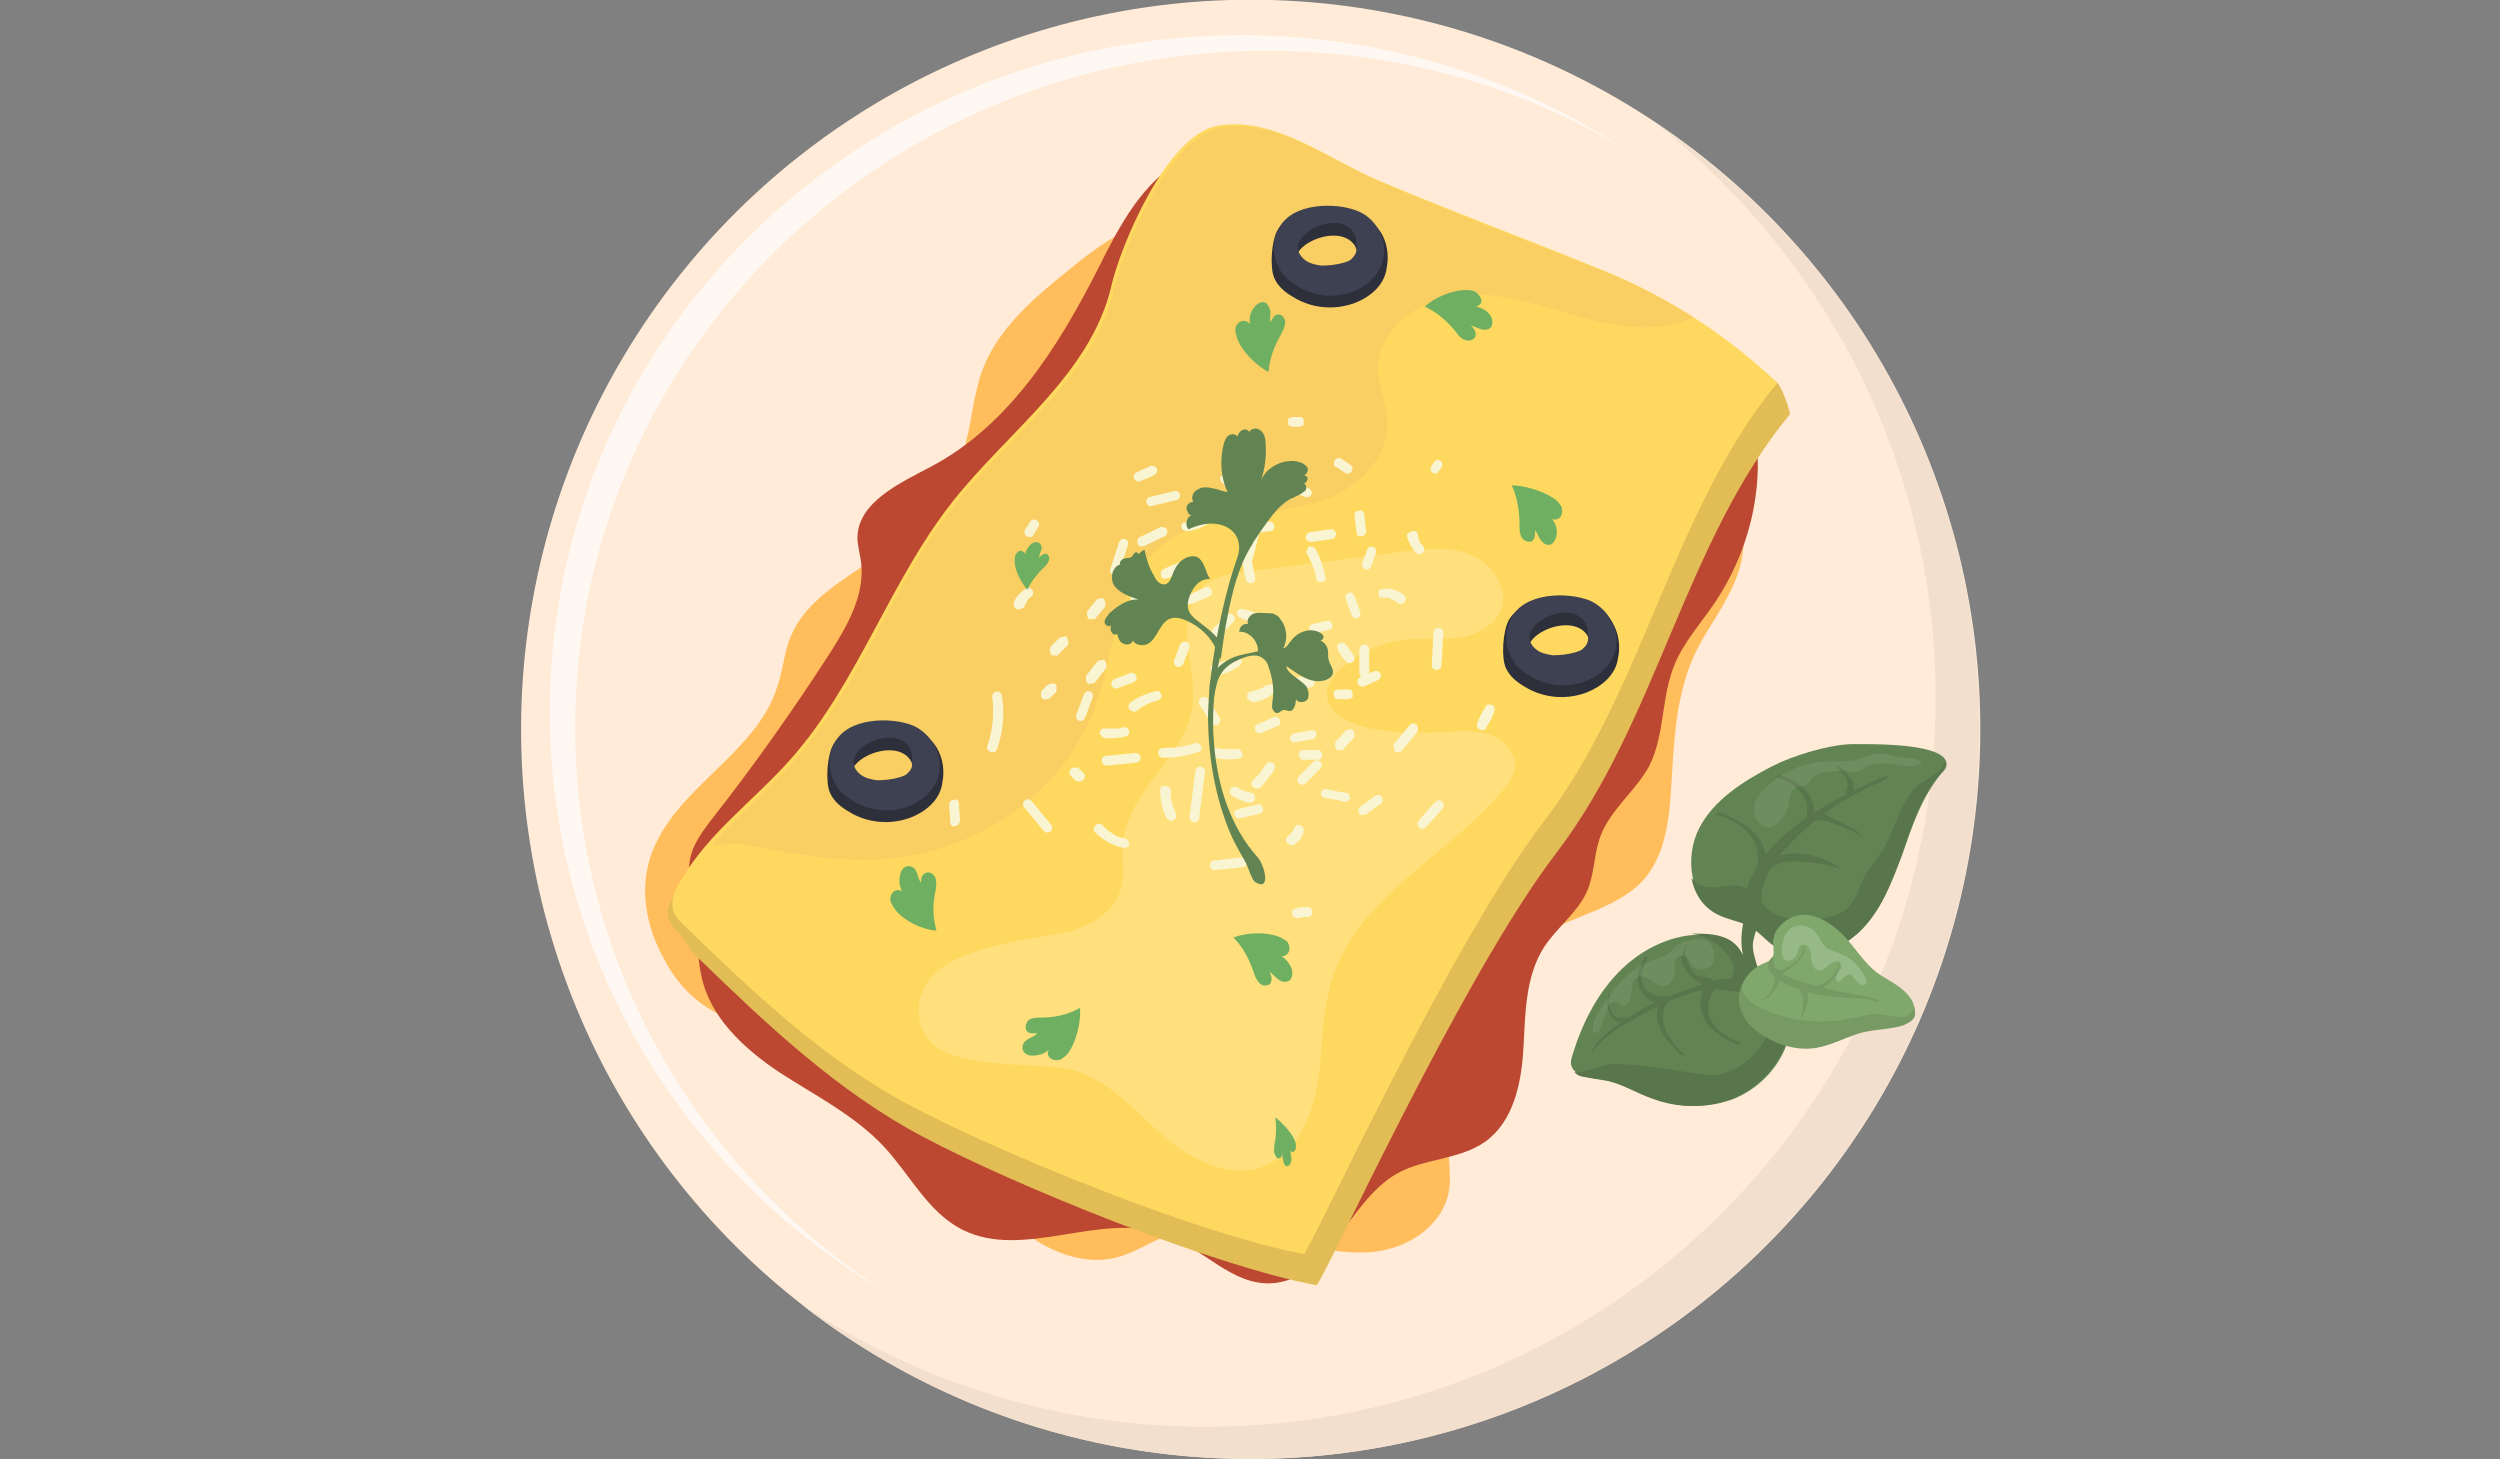 <?xml version="1.0" encoding="utf-8"?>
<!-- Generator: Adobe Illustrator 27.3.1, SVG Export Plug-In . SVG Version: 6.00 Build 0)  -->
<svg version="1.1" id="Layer_1" xmlns="http://www.w3.org/2000/svg" xmlns:xlink="http://www.w3.org/1999/xlink" x="0px" y="0px"
	 viewBox="0 0 256 149.4" style="enable-background:new 0 0 256 149.4;" xml:space="preserve">
<rect x="0" y="0" width="256" height="149.4" fill="#808080" stroke="none"/>
<style type="text/css">
	.st0{fill:#FFEBD7;}
	.st1{opacity:0.67;fill:#FFFFFF;}
	.st2{fill:#F2DFCE;}
	.st3{fill:#628453;}
	.st4{fill:#59754B;}
	.st5{opacity:8.000000e-02;fill:#FFFFFF;}
	.st6{fill:#80A86C;}
	.st7{fill:#779964;}
	.st8{opacity:0.18;fill:#FFFFFF;}
	.st9{fill:#FFBD5C;}
	.st10{fill:#BC4831;}
	.st11{fill:#E2BD56;}
	.st12{fill:#FFD95F;}
	.st13{fill:#F9CE62;}
	.st14{opacity:0.19;fill:#FFFFFF;}
	.st15{fill:#F9F5D2;}
	.st16{fill:#6EAF62;}
	.st17{fill:#2D2F3A;}
	.st18{fill:#3E4151;}
</style>
<g>
	<g>
		
			<ellipse transform="matrix(0.149 -0.989 0.989 0.149 35.122 190.148)" class="st0" cx="128" cy="74.7" rx="74.7" ry="74.7"/>
		<path class="st1" d="M58.9,74.5c0-38.3,31.7-69.3,70.8-69.3c13.4,0,25.9,3.6,36.6,10c-11.2-7.3-24.7-11.6-39.2-11.6
			c-39.1,0-70.8,31-70.8,69.3c0,25.2,13.7,47.2,34.2,59.3C71.4,119.8,58.9,98.6,58.9,74.5z"/>
		<path class="st2" d="M169.4,12.5c17.5,13.7,28.8,35,28.8,58.9c0,41.2-33.4,74.7-74.7,74.7c-15.3,0-29.5-4.6-41.4-12.5
			c12.7,9.9,28.6,15.8,45.9,15.8c41.2,0,74.7-33.4,74.7-74.7C202.7,48.7,189.5,25.9,169.4,12.5z"/>
	</g>
	<g>
		<path class="st3" d="M189.5,76.2c-2.4,0.1-6,1.2-8.1,2.3c-2.9,1.5-5.9,3.4-7.4,6.3c-1.5,2.9-1,7.2,1.9,8.7
			c1.1,0.6,2.3,0.7,3.4,1.3c0.9,0.5,1.6,1.4,2.5,2c2.6,1.7,6.2,0.8,8.5-1.3c2.3-2.1,3.4-5.1,4.5-8c1-2.9,2-5.9,4-8.3
			c0.2-0.2,0.4-0.4,0.5-0.7C199.9,76,191.4,76.2,189.5,76.2z"/>
		<path class="st4" d="M198.6,79.3c0.2-0.2,0.4-0.4,0.5-0.7c0.1-0.2,0.1-0.4,0-0.5c-0.1,0.3-0.3,0.5-0.4,0.7
			c-0.5,0.6-1.3,0.9-1.9,1.3c-2.2,1.6-2.6,4.7-4.1,7.1c-0.6,0.9-1.3,1.7-1.8,2.6c-0.5,1-0.8,2.1-1.5,3c-0.8,0.9-2.1,1.2-3.3,1.3
			c-1.9,0.2-3.9,0.1-5.3-1.2c-0.7-0.7-1.2-1.6-2.1-2c-1.2-0.6-2.7,0.2-4-0.1c-0.6-0.1-1.1-0.4-1.5-0.9c0.3,1.6,1.2,3,2.6,3.7
			c1.1,0.6,2.3,0.7,3.4,1.3c0.9,0.5,1.6,1.4,2.5,2c2.6,1.7,6.2,0.8,8.5-1.3c2.3-2.1,3.4-5.1,4.5-8C195.7,84.7,196.6,81.7,198.6,79.3
			z"/>
		<path class="st4" d="M181,87.3c2.8-3.4,6.9-5.4,10.8-7.3c0.5-0.2,1.1-0.5,1.6-0.6c-0.4,0.5-1,0.8-1.6,1c-3.1,1.4-6,3.4-8.4,5.9
			c-0.9,0.9-1.8,2-2.4,3.2c-0.6,1.2-0.8,2.6-0.5,3.8c0.1,0.4,0.2,0.8-0.1,1c-0.5,0.3-1.3-0.3-1.6-0.8c-0.3-0.5-0.1-1.4-0.1-1.9
			C179,90.1,179.9,88.6,181,87.3z"/>
		<path class="st4" d="M188.5,89c-1.4-0.5-2.9-0.7-4.4-0.8c-0.5,0-1.1,0-1.6,0.1c-1,0.3-1.7,1.1-2.5,1.7
			C180.7,86.3,186.4,87.1,188.5,89z"/>
		<path class="st4" d="M189.2,84.9c0.5,0.2,1,0.5,1.3,0.8c0-0.4-0.4-0.7-0.8-0.9c-0.8-0.4-1.6-0.8-2.4-1.2c-0.3-0.2-0.7-0.3-1.1-0.3
			c-0.2,0-0.8,0.3-0.6,0.6c0.1,0.2,0.9,0.1,1.1,0.1C187.6,84.2,188.4,84.6,189.2,84.9z"/>
		<path class="st4" d="M179,85.3c-0.9-1-2.1-1.6-3.4-1.9c0.1-0.2,0.5-0.2,0.8-0.1c0.5,0.2,1,0.5,1.5,0.7c1,0.6,2,1.3,2.5,2.3
			c0.5,0.9,0.7,2.4-0.2,3.2c-0.5-0.3-0.1-1.5-0.2-2C180,86.7,179.6,85.9,179,85.3z"/>
		<path class="st4" d="M185,82.2c-0.1-0.3-0.3-0.6-0.4-0.8c-0.6-0.9-1.5-1.5-2.6-1.8c0-0.1,0.1-0.2,0.3-0.2c0.1,0,0.3,0.1,0.4,0.1
			c0.6,0.3,1.1,0.5,1.6,0.9c0.6,0.4,1,1,1.3,1.7c0.1,0.3,0.5,2-0.2,2C184.9,84,185.1,82.5,185,82.2z"/>
		<path class="st4" d="M189.2,80.1c-0.1-0.5-0.5-0.9-0.8-1.2c-0.2-0.2-0.3-0.4-0.5-0.5c0.3-0.1,0.6,0.2,0.8,0.4
			c0.3,0.3,0.6,0.7,0.9,1c0.2,0.4,0.3,0.9,0.2,1.3c-0.1,0.3-0.4,0.6-0.6,0.7C188.8,81.3,189.3,80.7,189.2,80.1z"/>
		<path class="st4" d="M179.1,99.9c0.2,0.5,0.5,1.1,1,1.4c0.5,0.3,1.2,0.3,1.5-0.1c0.1-0.1,0.2-0.3,0.2-0.4c0-0.4-0.5-0.5-0.9-0.7
			c-0.7-0.3-1-1.2-1.2-2c-0.2-0.7-0.3-1.4-0.1-2c0.1-0.7,0.8-1.9,0.2-2.5c-0.7-0.7-1.2,0.5-1.3,1C178.1,96.4,178.4,98.2,179.1,99.9z
			"/>
		<path class="st5" d="M185.9,78.1c-2.1,0.3-4,1.4-5.4,2.9c-0.5,0.5-0.9,1.1-0.9,1.8c0,0.6,0.2,1.2,0.7,1.6c0.2,0.1,0.4,0.3,0.6,0.3
			c0.4,0.1,0.8-0.1,1.1-0.4c0.5-0.4,0.9-1,1.1-1.6c0.1-0.4,0.1-0.8,0.2-1.2c0.1-0.4,0.3-0.8,0.7-0.9c0.3-0.1,0.7,0,1-0.2
			c0.3-0.2,0.4-0.5,0.6-0.8c0.3-0.3,0.7-0.4,1.1-0.5c0.7-0.1,1.4-0.2,2.1-0.2c0.5,0.1,0.9,0.2,1.4,0.1c0.4-0.1,0.7-0.4,1.1-0.6
			c0.8-0.4,1.8-0.2,2.8-0.1c0.9,0.2,2,0.3,2.7-0.2c-0.4-0.5-1.1-0.5-1.7-0.5c-0.8-0.1-1.6-0.3-2.3-0.4c-1.2-0.2-2,0.5-3.2,0.7
			C188.4,78,187.1,77.9,185.9,78.1z"/>
		<path class="st3" d="M175.5,95.8c-3.4-0.5-6.9,1-9.4,3.4c-2.5,2.4-4.1,5.6-5.1,8.9c-0.1,0.3-0.2,0.7-0.1,1c0.1,0.4,0.5,0.8,0.9,1
			c0.4,0.2,0.9,0.2,1.3,0.3c0.6,0.1,1.2,0.2,1.8,0.3c1.6,0.4,3,1.3,4.5,1.8c2.6,1,5.6,1,8.2,0c2.6-1.1,4.7-3.3,5.5-6
			c0.2-0.7,0.3-1.4,0.3-2.1c-0.1-1.5-0.9-2.9-2.2-3.7c-1.3-0.8-2-1.2-2.6-2.6C178,96.6,176.9,96,175.5,95.8z"/>
		<path class="st4" d="M183,106.3c0.2-0.7,0.3-1.4,0.3-2.1c-0.1-1.5-0.9-2.9-2.2-3.7c-1.3-0.8-2-1.2-2.6-2.6c-0.6-1.4-1.7-2-3.1-2.2
			c-0.7-0.1-1.5-0.1-2.2-0.1c0.4,0.1,0.8,0.1,0.9,0.2c1.2,0.4,2.2,1.1,2.9,2.1c0.5,0.6,0.8,1.5,0.3,2.2c-0.1,0.1-0.2,0.3-0.2,0.4
			c0,0.2,0.2,0.4,0.4,0.5c0.3,0.2,0.5,0.3,0.8,0.4c0.4,0.1,0.8,0.2,1.1,0.4c1.3,0.6,1.9,2.3,1.6,3.8c-0.3,1.4-1.4,2.6-2.6,3.4
			c-0.7,0.5-1.4,0.8-2.2,1c-0.9,0.2-1.8,0-2.7-0.1c-1.9-0.3-3.8-0.6-5.7-0.8c-1-0.1-2.1-0.2-3.1-0.1c-0.9,0.2-1.7,0.5-2.6,0.7
			c-0.3,0.1-0.6,0.1-0.9,0.1c0.1,0.1,0.3,0.2,0.4,0.3c0.4,0.2,0.9,0.2,1.3,0.3c0.6,0.1,1.2,0.2,1.8,0.3c1.6,0.4,3,1.3,4.5,1.8
			c2.6,1,5.6,1,8.2,0C180.1,111.3,182.3,109,183,106.3z"/>
		<path class="st4" d="M174.4,101.4c-0.8,0.1-1.6,0.4-2.4,0.7c-2,0.7-3.8,1.7-5.6,2.8c-1.2,0.7-2.5,1.6-3.3,2.8
			c-0.1-0.1-0.1-0.2,0-0.3c0.3-0.5,0.7-0.9,1.1-1.3c3.1-2.8,7.1-4.4,11.1-5.6c0.5-0.1,1-0.3,1.5-0.3c1,0,1.9,0.5,2.7,1.1
			c0.1,0.1,0.2,0.1,0.2,0.2c0,0.1,0,0.2-0.1,0.2c-0.7,0.2-1.7-0.2-2.4-0.2C176.2,101.3,175.3,101.2,174.4,101.4z"/>
		<path class="st4" d="M165,104.1c-0.2-0.3-0.4-0.7-0.4-1.2c0-0.4,0-0.8,0.2-1.2c0.1,0.1,0.1,0.2,0,0.4c-0.2,0.5,0,1.1,0.3,1.6
			c0.1,0.2,0.2,0.4,0.5,0.5c0.3,0.1,0.6-0.1,0.9,0c0,0,0.1,0,0.1,0.1c0.1,0.2-0.5,0.4-0.7,0.4C165.5,104.7,165.2,104.3,165,104.1z"
			/>
		<path class="st4" d="M167.7,100.2c0-0.7,0.4-1.4,0.7-2.1c0-0.1,0.1-0.1,0.1-0.2c0.1,0,0.2,0,0.2,0.1c-0.2,0.6-0.5,1.1-0.6,1.8
			c-0.1,0.6,0.1,1.3,0.6,1.7c0.5,0.4,1.2,0.5,1.8,0.5c0.1,0,0.2,0,0.3,0.1c0.1,0.1,0.1,0.2,0,0.3c-0.6,0.6-1.5,0.3-2-0.1
			C168.1,101.8,167.7,101,167.7,100.2z"/>
		<path class="st4" d="M172.4,99c-0.1-0.1-0.2-0.3-0.2-0.4c0-0.2,0-0.4,0-0.6c0.1-0.4,0.2-0.9,0.5-1.3c0.1,0,0.1,0.1,0.1,0.1
			c0,0.1-0.1,0.1-0.1,0.2c-0.2,0.3-0.1,0.8,0,1.1c0.2,0.6,0.4,1.2,0.8,1.6c0.1,0.1,0.1,0.1,0.2,0.2c0.1,0.1,0.3,0.1,0.4,0.1
			c0.3,0,0.7,0.1,1,0.2c0.1,0,0.2,0.1,0.3,0.2c0.1,0.3-0.4,0.5-0.6,0.5c-0.3,0-0.5-0.1-0.7-0.2C173.3,100.2,172.8,99.6,172.4,99z"/>
		<path class="st4" d="M170.1,105.6c0.5,0.9,1.3,1.6,2,2.4c0.1,0.1,0.3,0.2,0.4,0c-0.6-0.5-1.2-1.2-1.6-1.9
			c-0.5-0.8-0.8-1.8-0.5-2.7c0.1-0.4,0.3-0.7,0.5-1c0,0-0.7,0.1-0.9,0.2c-0.2,0.2-0.3,0.6-0.3,0.9
			C169.6,104.2,169.8,105,170.1,105.6z"/>
		<path class="st4" d="M174.7,104.6c0.7,1.1,1.9,1.8,3.1,2.3c0.2,0.1,0.5,0.1,0.5-0.1c-1.1-0.4-2.2-1-2.8-1.9
			c-0.7-0.9-0.8-2.3-0.1-3.3c0.1-0.1,0.2-0.2,0.2-0.4c0-0.4-0.6-0.4-0.9-0.2c-0.3,0.2-0.4,0.7-0.5,1
			C174,102.9,174.2,103.9,174.7,104.6z"/>
		<path class="st5" d="M174.3,96.2c-0.4-0.1-0.7,0-1.1,0.1c-0.6,0.1-1.1,0.2-1.6,0.6c-0.3,0.2-0.5,0.6-0.8,0.8
			c-0.4,0.3-1,0.4-1.5,0.6c-1.2,0.4-2.2,1.1-3.1,2c-0.9,0.9-1.6,1.9-2.3,3c-0.4,0.7-0.9,1.4-0.8,2.2c0,0.1,0,0.2,0.1,0.2
			c0.1,0.1,0.3,0.1,0.4,0c0.1-0.1,0.2-0.2,0.2-0.3c0.2-0.5,0.4-1,0.6-1.5c0.1-0.3,0.2-0.7,0.4-1c0.2-0.3,0.6-0.4,0.9-0.2
			c0.1,0,0.1,0.1,0.2,0.2c0.4,0.2,0.8-0.1,1-0.5c0.2-0.4,0.1-0.8,0.2-1.2c0-0.4,0.2-0.9,0.5-1.1c0.5-0.3,1,0,1.5,0.3
			c0.4,0.3,0.9,0.7,1.5,0.5c0.4-0.1,0.6-0.4,0.8-0.8c0.1-0.4,0.1-0.7,0.1-1.1c0-0.2,0-0.3,0-0.5c0.1-0.3,0.3-0.6,0.6-0.6
			c0.3-0.1,0.6,0.1,0.8,0.3c0.1,0.1,0.1,0.3,0.2,0.4c0.5,0.9,1.9,0.9,2.3-0.1C175.8,97.7,175.3,96.3,174.3,96.2z"/>
		<path class="st6" d="M182.2,94.9c0.5-0.6,1.3-1.1,2.1-1.2c1.7-0.2,3.3,0.9,4.5,2.1c1.2,1.3,2.1,2.8,3.4,3.8
			c0.7,0.5,1.5,0.9,2.2,1.4c0.7,0.5,1.4,1.2,1.6,2c0.1,0.4,0.1,0.8,0,1.1c-0.2,0.4-0.7,0.6-1.1,0.8c-1.3,0.4-2.8,0.4-4.1,0.7
			c-1.7,0.4-3.1,1.4-4.8,1.6c-1.8,0.3-3.6-0.2-5.2-1.1c-1.2-0.7-2.2-1.7-2.6-3c-0.5-1.8,0.7-3.8,2.5-4.5c1.1-0.4,0.9-0.7,0.9-1.7
			C181.5,96.2,181.7,95.4,182.2,94.9z"/>
		<path class="st7" d="M196,104.2c0.2-0.3,0.1-0.7,0-1.1c-0.1,0.4-0.4,0.7-0.7,0.9c-0.6,0.3-1.3,0.1-2,0c-0.6-0.1-1.2-0.2-1.8-0.1
			c-0.7,0.1-1.4,0.3-2.1,0.4c-2.9,0.6-6,0.3-8.7-0.9c-0.8-0.3-1.5-0.8-2-1.4c-0.2-0.3-0.3-0.7-0.3-1.1c-0.3,0.7-0.4,1.5-0.2,2.3
			c0.3,1.3,1.4,2.3,2.6,3c1.5,0.9,3.4,1.4,5.2,1.1c1.7-0.3,3.2-1.2,4.8-1.6c1.3-0.3,2.8-0.3,4.1-0.7
			C195.3,104.8,195.8,104.6,196,104.2z"/>
		<path class="st7" d="M181.8,100.1c2.1,1.5,4.8,2,7.4,2.1c0.9,0,1.7,0,2.6,0.3c0.2,0.1,0.4,0.1,0.6,0c-0.5-0.3-1-0.4-1.5-0.5
			c-2.7-0.5-5.5-1-8.1-2.1c-0.3-0.1-0.5-0.2-0.7-0.4c-0.4-0.5-0.5-0.7-0.5-1.6C180.7,98.6,181,99.5,181.8,100.1z"/>
		<path class="st7" d="M182.3,99.3c0.3,0,0.6-0.2,0.8-0.3c0.5-0.3,0.9-0.6,1.2-1c0.3-0.4,0.5-1,0.5-1.5c0.1,0.5,0,1-0.2,1.4
			c-0.3,0.4-0.6,0.7-1,1c-0.3,0.3-0.7,0.5-1,0.8c-0.2,0.1-0.5,0.3-0.7,0.2c-0.2,0-0.3-0.2-0.4-0.4C181.2,98.8,182,99.3,182.3,99.3z"
			/>
		<path class="st7" d="M187.2,100.4c0.6-0.5,1.1-1.3,1.2-2.1c0.1,0.8-0.4,1.7-1,2.3c-0.3,0.3-0.7,0.6-1.1,0.7
			c-0.3,0.1-0.6,0.1-0.9,0c-0.4-0.1-0.2-0.3,0.1-0.3C186.1,101,186.6,100.8,187.2,100.4z"/>
		<path class="st7" d="M181.4,101.4c-0.3,0.5-0.7,0.9-1.3,1.1c0.4-0.1,0.9-0.3,1.2-0.6c0.3-0.3,0.6-0.7,0.8-1.1
			c0.1-0.2,0.2-0.4,0.2-0.6c0-0.2-0.1-0.4-0.3-0.4c-0.3-0.1-0.2,0.1-0.2,0.3C181.7,100.5,181.6,100.9,181.4,101.4z"/>
		<path class="st7" d="M184.3,104.5c0.4-0.6,0.7-1.3,0.8-2c0.1-0.4,0.1-0.7-0.1-1.1c-0.1-0.2-0.6-0.7-0.7-0.4
			c-0.1,0.2,0.2,0.9,0.3,1.1C184.7,102.9,184.6,103.7,184.3,104.5z"/>
		<path class="st8" d="M182.6,96.3c0.1-0.5,0.4-1,0.9-1.3c0.5-0.3,1.1-0.3,1.6-0.1c0.5,0.2,0.9,0.6,1.2,1.1c0.1,0.2,0.2,0.5,0.4,0.7
			c0.4,0.6,1.2,0.7,1.8,1c1.1,0.4,2,1.3,2.5,2.4c0.1,0.2,0.1,0.3,0.1,0.5c0,0.2-0.2,0.3-0.3,0.3c-0.1,0-0.2-0.1-0.3-0.1
			c-0.3-0.2-0.6-0.5-0.8-0.8c-0.1-0.1-0.1-0.2-0.2-0.2c-0.2-0.1-0.5,0.1-0.7,0.3c-0.2,0.2-0.4,0.4-0.6,0.4c-0.3-0.1-0.2-0.6,0-0.9
			c0.2-0.3,0.5-0.6,0.3-0.9c-0.1-0.3-0.5-0.3-0.7-0.2c-0.6,0.2-1,1-1.6,0.9c-0.4-0.1-0.6-0.5-0.7-1c-0.1-0.4,0-0.9-0.2-1.2
			c-0.2-0.4-0.7-0.6-1-0.3c-0.1,0.1-0.2,0.4-0.2,0.6c-0.1,0.3-0.3,0.5-0.5,0.7C182.2,99,182.4,96.9,182.6,96.3z"/>
	</g>
	<path class="st9" d="M66.8,87.2c2.6-6.7,10.7-10.1,12.8-16.9c0.6-1.7,0.7-3.6,1.4-5.2c1.5-3.5,5-5.5,8.2-7.7
		c4.1-2.8,7.9-6.3,9.4-11c0.9-2.8,1-5.8,2-8.5c1.6-4.3,5.3-7.4,8.9-10.3c3.3-2.7,7.1-5.5,11.4-5.2c5.2,0.3,8.8,5,13.2,7.8
		c5.8,3.8,13.2,4.4,19.8,6.6c7.8,2.6,14.6,7.6,21,12.7c1,0.8,2,1.6,2.7,2.7c1.5,2.3,1,5.4-0.2,7.9c-1.1,2.5-2.9,4.7-4,7.2
		c-1.9,4.3-2,9.1-2.3,13.8c-0.2,3.2-0.7,6.6-2.8,9c-3.8,4.2-11.9,4-13.7,9.4c-0.6,1.9-0.3,3.9-0.7,5.8c-0.9,3.8-4.8,6.4-5.5,10.2
		c-0.4,2.2,0.4,4.6-0.1,6.8c-0.8,3.4-4.3,5.6-7.8,5.9c-3.5,0.3-6.9-0.7-10.3-1.5c-3.4-0.8-7.1-1.4-10.4-0.3
		c-1.9,0.7-3.6,1.9-5.6,2.4c-3,0.7-6.1-0.4-8.6-2.1c-2.5-1.8-4.4-4.1-6.5-6.3c-5.1-5.3-11.1-9.8-17.7-13.1c-5.5-2.8-10.2-3-13.4-9.1
		C66.1,94.8,65.4,90.8,66.8,87.2z"/>
	<path class="st10" d="M112.5,27.4c-4.1,8.1-9.2,16.2-17.2,20.4c-3.2,1.7-7.4,3.6-7.5,7.2c0,0.9,0.3,1.8,0.4,2.8
		c0.3,3.2-1.4,6.2-3.1,8.9c-3.8,5.9-7.9,11.7-12.3,17.3c-0.9,1.2-1.8,2.4-2.1,3.8c-0.4,1.8,0.3,3.7,0.6,5.5c0.3,2.2,0,4.4,0.5,6.5
		c0.8,4.3,4.4,7.6,8,10c3.7,2.4,7.7,4.4,10.7,7.6c2.7,2.9,4.5,6.7,8,8.5c6.3,3.2,14.2-1.9,20.8,0.5c3.9,1.4,6.9,5.3,11,5
		c5.8-0.4,7.7-8.3,12.7-11.2c2.8-1.6,6.4-1.4,9.1-3.3c2.9-2.1,3.7-6,3.9-9.6c0.2-3.6,0.2-7.3,2.1-10.3c1.3-2,3.4-3.5,4.4-5.7
		c0.8-1.8,0.7-3.9,1.4-5.7c1-2.7,3.6-4.6,5-7.2c1.6-3.2,1.2-7.1,2.6-10.4c0.9-2.2,2.6-4.1,3.9-6c2.5-3.6,4.1-7.9,4.5-12.3
		c0.2-2.3,0.2-4.6-0.9-6.6c-1.3-2.4-3.8-3.8-6.1-5.1c-6.8-3.8-13.5-7.5-20.3-11.3c-2.5-1.4-5-2.8-7.7-3.5c-3.7-1-7.7-0.9-11-2.7
		c-4-2.1-7.7-6.8-12.5-4.3C117,18.5,114.6,23.2,112.5,27.4z"/>
	<g>
		<path class="st11" d="M142.4,21.7c8.6,3.6,13.9,5.5,22.5,9c4.4,1.7,13.4,5.6,17.1,8.5c0.3,0.3,1,1.8,1.3,3.2
			c-10.8,13.1-13.6,31.4-23.9,44.9c-9.9,12.9-24.1,44.4-24.6,44.3c-10.4-1.9-30.9-10.2-40.3-15.2c-8.7-4.6-16-11.5-23.1-18.4
			c-0.4-0.4-0.9-0.9-1.1-1.4c-0.4-1.1-3-2.2-1.4-4.6c3.2-4.7,9.6-6.9,13.3-11.2c6.9-7.8,10.1-18.2,16.6-26.4
			c5.7-7.2,14.1-13,16.2-22c0.9-4,5.6-15.4,10.8-16.4C131.6,15,137.3,19.5,142.4,21.7z"/>
		<path class="st12" d="M141.2,18.5c8.6,3.6,13.9,5.5,22.5,9c6.8,2.7,13,6.7,18.3,11.7c-10.8,13.1-13.6,31.4-23.9,44.9
			c-9.9,12.9-24.1,44.4-24.6,44.3c-10.4-1.9-30.9-10.2-40.3-15.2c-8.7-4.6-16-11.5-23.1-18.4c-0.4-0.4-0.9-0.9-1.1-1.4
			c-0.4-1.1,0.1-2.3,0.7-3.2c2.8-4.9,7.6-8.3,11.3-12.5c6.9-7.8,10.1-18.2,16.6-26.4c5.7-7.2,14.1-13,16.2-22
			c0.9-4,5.6-15.4,10.8-16.4C130.4,11.8,136,16.3,141.2,18.5z"/>
		<path class="st13" d="M173.4,32.5c-3-1.9-6.1-3.5-9.4-4.8c-8.6-3.4-14-5.4-22.5-9c-5.1-2.1-10.8-6.7-16.6-5.6
			c-5.2,1-9.9,12.4-10.8,16.4c-2,9-10.5,14.8-16.2,22c-6.5,8.1-9.7,18.6-16.6,26.4c-2.7,3.1-5.9,5.7-8.5,8.7
			c1.3-0.1,2.5-0.3,3.6-0.1c7.3,1.5,14,2.6,21.3-0.1c6.5-2.4,12-7.4,14.4-13.9c2.1-5.6,2-12.5,6.6-16.4c2.4-2.1,5.7-2.8,8.8-3.3
			c3.1-0.5,6.4-0.8,9.3-2.1c2.9-1.4,5.3-4.2,5.3-7.3c0-1.8-0.9-3.5-1-5.4c-0.1-4.2,4.1-7.3,8.3-7.8c4.1-0.4,8.2,1.1,12.2,2.2
			C165.4,33.5,169.8,34.2,173.4,32.5z"/>
		<path class="st14" d="M110.6,109.8c3.4,1.3,5.8,4.1,8.5,6.5c2.7,2.3,6.4,4.3,9.8,3.3c3.5-1.1,5.4-4.9,6-8.5
			c0.6-3.6,0.4-7.4,1.5-10.8c2.6-8.5,12-12.7,17.6-19.5c0.5-0.6,0.9-1.2,1.1-1.9c0.3-1.6-1-3.2-2.6-3.7c-1.6-0.5-3.3-0.3-5-0.2
			c-2.4,0.1-4.7,0-7.1-0.4c-2.1-0.4-4.8-1.6-4.5-3.8c0.1-0.9,0.7-1.6,1.3-2.2c1.8-1.7,4.2-2.8,6.8-3.1c1.8-0.2,3.6,0,5.4-0.2
			c1.8-0.3,3.6-1.2,4.3-2.8c0.9-2.2-0.9-4.8-3.1-5.7c-2.2-0.9-4.7-0.6-7.1-0.3c-5.4,0.7-10.9,1.4-16.3,2.1c-1.2,0.2-2.4,0.3-3.4,1
			c-1.9,1.2-2.4,3.8-2.2,6.1c0.2,2.2,0.8,4.5,0.5,6.7c-0.8,5.2-6.6,8.6-7.1,13.8c-0.2,1.6,0.2,3.3-0.2,4.8c-0.7,2.5-3.3,4-5.9,4.5
			c-4.3,1-15.3,1.5-14.8,8.4C94.5,110.6,106.4,108.2,110.6,109.8z"/>
	</g>
	<g>
		<path class="st15" d="M113.3,78.4c1-0.1,2-0.2,3-0.3c0.3,0,0.5-0.2,0.5-0.5c0-0.2-0.2-0.5-0.5-0.5c-1,0.1-2,0.2-3,0.3
			c-0.3,0-0.5,0.2-0.5,0.5C112.8,78.1,113,78.4,113.3,78.4L113.3,78.4z"/>
	</g>
	<g>
		<path class="st15" d="M113.1,75.6c0.7,0,1.5,0,2.2-0.2c0.3-0.1,0.4-0.4,0.3-0.6c-0.1-0.3-0.3-0.4-0.6-0.3c-0.2,0-0.3,0.1-0.5,0.1
			c0,0-0.1,0-0.1,0c-0.1,0,0.1,0,0,0c-0.1,0-0.2,0-0.3,0c-0.3,0-0.7,0-1,0c-0.3,0-0.5,0.2-0.5,0.5C112.7,75.3,112.9,75.5,113.1,75.6
			L113.1,75.6z"/>
	</g>
	<g>
		<path class="st15" d="M111.1,73.5c0.3-0.7,0.5-1.4,0.8-2.1c0.1-0.2-0.1-0.6-0.3-0.6c-0.3-0.1-0.5,0.1-0.6,0.3
			c-0.3,0.7-0.5,1.4-0.8,2.1c-0.1,0.2,0.1,0.6,0.3,0.6C110.8,73.9,111,73.7,111.1,73.5L111.1,73.5z"/>
	</g>
	<g>
		<path class="st15" d="M112.1,69.9c0.4-0.5,0.7-0.9,1.1-1.4c0.1-0.1,0.1-0.2,0.1-0.4c0-0.1-0.1-0.3-0.1-0.4
			c-0.1-0.1-0.2-0.2-0.4-0.1c-0.1,0-0.3,0-0.4,0.1c-0.4,0.5-0.7,0.9-1.1,1.4c-0.1,0.1-0.1,0.2-0.1,0.4c0,0.1,0.1,0.3,0.1,0.4
			c0.1,0.1,0.2,0.2,0.4,0.1C111.8,70,112,70,112.1,69.9L112.1,69.9z"/>
	</g>
	<g>
		<path class="st15" d="M114.4,70.5c0.5-0.2,1-0.4,1.6-0.6c0.1-0.1,0.2-0.1,0.3-0.2c0.1-0.1,0.1-0.3,0.1-0.4c0-0.1-0.1-0.2-0.2-0.3
			c-0.1-0.1-0.3-0.1-0.4-0.1c-0.5,0.2-1,0.4-1.6,0.6c-0.1,0.1-0.2,0.1-0.3,0.2c-0.1,0.1-0.1,0.3-0.1,0.4c0,0.1,0.1,0.2,0.2,0.3
			C114.1,70.5,114.2,70.5,114.4,70.5L114.4,70.5z"/>
	</g>
	<g>
		<path class="st15" d="M116.4,72.8c0.3-0.3,0.7-0.5,1.1-0.7c0,0,0.1,0,0.1-0.1c0.1,0,0.1,0,0,0c0,0,0.1,0,0.1,0
			c0.1,0,0.2-0.1,0.3-0.1c0.2-0.1,0.4-0.1,0.6-0.2c0.3-0.1,0.4-0.4,0.3-0.6c-0.1-0.3-0.3-0.4-0.6-0.3c-0.9,0.2-1.8,0.6-2.5,1.1
			c-0.2,0.2-0.3,0.4-0.2,0.7C115.8,72.8,116.2,73,116.4,72.8L116.4,72.8z"/>
	</g>
	<g>
		<path class="st15" d="M122.8,72.1c0.4,0.6,0.8,1.3,1.2,1.9c0.1,0.2,0.4,0.3,0.7,0.2c0.2-0.1,0.3-0.4,0.2-0.7
			c-0.4-0.6-0.8-1.3-1.2-1.9c-0.1-0.2-0.4-0.3-0.7-0.2C122.8,71.6,122.7,71.9,122.8,72.1L122.8,72.1z"/>
	</g>
	<g>
		<path class="st15" d="M122.4,79c-0.2,1.6-0.4,3.2-0.6,4.7c0,0.3,0.3,0.5,0.5,0.5c0.3,0,0.5-0.2,0.5-0.5c0.2-1.6,0.4-3.2,0.6-4.7
			c0-0.3-0.3-0.5-0.5-0.5C122.6,78.5,122.5,78.7,122.4,79L122.4,79z"/>
	</g>
	<g>
		<path class="st15" d="M118.8,80.9c0,1,0.2,2,0.7,2.9c0.1,0.2,0.5,0.3,0.7,0.2c0.2-0.2,0.3-0.4,0.2-0.7c-0.1-0.1-0.1-0.2-0.1-0.3
			c0,0,0-0.1,0-0.1c0,0,0,0,0,0c0,0,0-0.1-0.1-0.1c-0.1-0.2-0.1-0.4-0.2-0.6c0-0.1,0-0.2-0.1-0.3c0,0,0-0.1,0-0.1c0-0.1,0-0.1,0,0
			c0,0,0-0.1,0-0.1c0-0.2,0-0.4,0-0.7c0-0.3-0.2-0.5-0.5-0.5C119,80.4,118.8,80.6,118.8,80.9L118.8,80.9z"/>
	</g>
	<g>
		<path class="st15" d="M112.1,85.2c0.8,0.8,1.8,1.4,2.9,1.6c0.3,0.1,0.6-0.1,0.6-0.3c0.1-0.3-0.1-0.5-0.3-0.6
			c-0.2-0.1-0.5-0.1-0.7-0.2c0,0-0.1,0-0.1,0c0,0,0,0,0,0c-0.1,0-0.1-0.1-0.2-0.1c-0.1-0.1-0.2-0.1-0.3-0.2
			c-0.2-0.1-0.4-0.3-0.6-0.4c0,0-0.1,0-0.1-0.1c0,0,0,0,0,0c0,0-0.1-0.1-0.1-0.1c-0.1-0.1-0.2-0.2-0.3-0.3c-0.2-0.2-0.5-0.2-0.7,0
			C112,84.7,111.9,85,112.1,85.2L112.1,85.2z"/>
	</g>
	<g>
		<path class="st15" d="M124.4,89.1c0.9-0.1,1.9-0.2,2.8-0.3c0.3,0,0.5-0.2,0.5-0.5c0-0.2-0.2-0.5-0.5-0.5c-0.9,0.1-1.9,0.2-2.8,0.3
			c-0.3,0-0.5,0.2-0.5,0.5C123.9,88.9,124.1,89.1,124.4,89.1L124.4,89.1z"/>
	</g>
	<g>
		<path class="st15" d="M132.5,86.5c0.5-0.3,0.9-0.8,1-1.4c0-0.1,0-0.3-0.1-0.4c-0.1-0.1-0.2-0.2-0.3-0.2c-0.3-0.1-0.5,0.1-0.6,0.3
			c0,0.1,0,0.1-0.1,0.2c0,0,0-0.1,0.1-0.1c-0.1,0.2-0.2,0.3-0.3,0.4c0,0,0.1-0.1,0.1-0.1c-0.1,0.1-0.2,0.3-0.4,0.4
			c0,0,0.1-0.1,0.1-0.1c0,0-0.1,0.1-0.1,0.1c-0.1,0.1-0.2,0.2-0.2,0.3c0,0.1,0,0.3,0.1,0.4c0.1,0.1,0.2,0.2,0.3,0.2
			C132.2,86.6,132.4,86.6,132.5,86.5L132.5,86.5z"/>
	</g>
	<g>
		<path class="st15" d="M129.1,80.6c0.5-0.5,1-1.2,1.4-1.8c0.1-0.2,0.1-0.6-0.2-0.7c-0.2-0.1-0.5-0.1-0.7,0.2
			c-0.2,0.3-0.4,0.6-0.6,0.9c0,0,0,0,0,0c0,0.1,0,0,0,0c0,0-0.1,0.1-0.1,0.1c-0.1,0.1-0.1,0.1-0.2,0.2c-0.1,0.1-0.2,0.3-0.4,0.4
			c-0.2,0.2-0.2,0.5,0,0.7C128.6,80.8,128.9,80.8,129.1,80.6L129.1,80.6z"/>
	</g>
	<g>
		<path class="st15" d="M129.3,75c0.5-0.2,1.1-0.5,1.6-0.7c0.1,0,0.2-0.2,0.2-0.3c0-0.1,0-0.3-0.1-0.4c-0.1-0.1-0.2-0.2-0.3-0.2
			c-0.1,0-0.3,0-0.4,0.1c-0.5,0.2-1.1,0.5-1.6,0.7c-0.1,0-0.2,0.2-0.2,0.3c0,0.1,0,0.3,0.1,0.4c0.1,0.1,0.2,0.2,0.3,0.2
			C129.1,75.1,129.2,75,129.3,75L129.3,75z"/>
	</g>
	<g>
		<path class="st15" d="M128.4,71.9c0.7-0.1,1.4-0.4,2-0.9c0.1-0.1,0.1-0.2,0.1-0.4c0-0.1-0.1-0.3-0.1-0.4c-0.1-0.1-0.2-0.2-0.4-0.1
			c-0.1,0-0.2,0.1-0.4,0.1c0,0,0,0,0,0c0.1,0,0.1-0.1,0,0c0,0-0.1,0-0.1,0.1c-0.1,0-0.1,0.1-0.2,0.1c-0.1,0.1-0.3,0.1-0.4,0.2
			c0,0,0,0,0.1,0c0,0,0,0-0.1,0c0,0-0.1,0-0.1,0c-0.1,0-0.2,0.1-0.2,0.1c-0.2,0-0.3,0.1-0.5,0.1c-0.1,0-0.2,0.1-0.3,0.2
			c-0.1,0.1-0.1,0.3-0.1,0.4c0,0.1,0.1,0.2,0.2,0.3C128.2,71.9,128.3,71.9,128.4,71.9L128.4,71.9z"/>
	</g>
	<g>
		<path class="st15" d="M124.6,69.2c0.8-0.2,1.6-0.5,2.3-1c0.2-0.1,0.3-0.5,0.2-0.7c-0.1-0.2-0.4-0.3-0.7-0.2
			c-0.2,0.1-0.3,0.2-0.5,0.3c-0.1,0-0.2,0.1-0.3,0.1c0,0-0.1,0-0.1,0c0,0,0,0-0.1,0c0.1,0,0.1,0,0,0c-0.4,0.1-0.7,0.3-1.1,0.3
			c-0.3,0.1-0.4,0.4-0.3,0.6C124.1,69.1,124.4,69.3,124.6,69.2L124.6,69.2z"/>
	</g>
	<g>
		<path class="st15" d="M121.2,67.9c0.2-0.5,0.4-1.1,0.6-1.6c0-0.1,0-0.3-0.1-0.4c-0.1-0.1-0.2-0.2-0.3-0.2c-0.1,0-0.3,0-0.4,0.1
			c-0.1,0.1-0.2,0.2-0.2,0.3c-0.2,0.5-0.4,1.1-0.6,1.6c0,0.1,0,0.3,0.1,0.4c0.1,0.1,0.2,0.2,0.3,0.2c0.1,0,0.3,0,0.4-0.1
			C121.1,68.1,121.1,68.1,121.2,67.9L121.2,67.9z"/>
	</g>
	<g>
		<path class="st15" d="M118.6,64.1c0-0.2,0.1-0.3,0.1-0.5c0-0.1,0.1-0.2,0.1-0.2c0,0,0-0.1,0-0.1c0-0.1,0,0.1,0,0
			c0.1-0.3,0.3-0.6,0.5-0.9c0.1-0.1,0.1-0.3,0.1-0.4c0-0.1-0.1-0.2-0.2-0.3c-0.1-0.1-0.3-0.1-0.4-0.1c-0.1,0-0.2,0.1-0.3,0.2
			c-0.4,0.6-0.7,1.3-0.9,2c0,0.3,0.1,0.6,0.3,0.6C118.3,64.5,118.6,64.4,118.6,64.1L118.6,64.1z"/>
	</g>
	<g>
		<path class="st15" d="M112.2,63.3c0.3-0.4,0.6-0.7,0.9-1.1c0.1-0.1,0.1-0.2,0.1-0.4c0-0.1-0.1-0.3-0.1-0.4
			c-0.1-0.1-0.2-0.2-0.4-0.1c-0.1,0-0.3,0-0.4,0.1c-0.3,0.4-0.6,0.7-0.9,1.1c-0.1,0.1-0.1,0.2-0.1,0.4c0,0.1,0.1,0.3,0.1,0.4
			c0.1,0.1,0.2,0.2,0.4,0.1C112,63.4,112.2,63.4,112.2,63.3L112.2,63.3z"/>
	</g>
	<g>
		<path class="st15" d="M104.9,62.1c0,0,0-0.1,0-0.1C104.9,62,104.9,62.1,104.9,62.1c0.1-0.2,0.2-0.4,0.3-0.6c0,0-0.1,0.1-0.1,0.1
			c0.1-0.2,0.3-0.3,0.5-0.5c0,0-0.1,0.1-0.1,0.1c0,0,0.1-0.1,0.1-0.1c0.1-0.1,0.2-0.2,0.2-0.3c0-0.1,0-0.3-0.1-0.4
			c-0.1-0.1-0.2-0.2-0.3-0.2c-0.1,0-0.3,0-0.4,0.1c-0.3,0.2-0.5,0.4-0.7,0.6c-0.1,0.1-0.2,0.3-0.3,0.4c-0.1,0.2-0.2,0.3-0.2,0.5
			c0,0.1,0,0.3,0.1,0.4c0.1,0.1,0.2,0.2,0.3,0.2c0.1,0,0.3,0,0.4-0.1C104.8,62.3,104.9,62.2,104.9,62.1L104.9,62.1z"/>
	</g>
	<g>
		<path class="st15" d="M101.6,71.3c0.2,1.7,0.1,3.4-0.5,5.1c-0.2,0.6,0.8,0.9,1,0.3c0.6-1.7,0.8-3.6,0.5-5.4c0-0.3-0.2-0.5-0.5-0.5
			C101.9,70.8,101.6,71,101.6,71.3L101.6,71.3z"/>
	</g>
	<g>
		<path class="st15" d="M104.9,82.7c0.7,0.8,1.3,1.6,2,2.4c0.2,0.2,0.5,0.2,0.7,0c0.2-0.2,0.2-0.5,0-0.7c-0.7-0.8-1.3-1.6-2-2.4
			c-0.2-0.2-0.5-0.2-0.7,0C104.7,82.2,104.7,82.5,104.9,82.7L104.9,82.7z"/>
	</g>
	<g>
		<path class="st15" d="M109.6,79.4c0.2,0.2,0.3,0.3,0.5,0.5c0,0,0.1,0.1,0.2,0.1c0.1,0,0.1,0,0.2,0c0.1,0,0.1,0,0.2,0
			c0.1,0,0.1-0.1,0.2-0.1c0,0,0.1-0.1,0.1-0.1c0-0.1,0.1-0.2,0.1-0.3c0,0,0-0.1,0-0.1c0-0.1-0.1-0.2-0.1-0.2
			c-0.2-0.2-0.3-0.3-0.5-0.5c0,0-0.1-0.1-0.2-0.1c-0.1,0-0.1,0-0.2,0c-0.1,0-0.1,0-0.2,0c-0.1,0-0.1,0.1-0.2,0.1
			c0,0-0.1,0.1-0.1,0.1c0,0.1-0.1,0.2-0.1,0.3c0,0,0,0.1,0,0.1C109.5,79.2,109.6,79.3,109.6,79.4L109.6,79.4z"/>
	</g>
	<g>
		<path class="st15" d="M107.5,71.5c0.2-0.2,0.4-0.4,0.6-0.6c0.1-0.1,0.1-0.2,0.1-0.4c0-0.1,0-0.1,0-0.2c0-0.1-0.1-0.1-0.1-0.2
			c-0.1-0.1-0.2-0.2-0.4-0.1c-0.1,0-0.3,0.1-0.4,0.1c-0.2,0.2-0.4,0.4-0.6,0.6c-0.1,0.1-0.1,0.2-0.1,0.4c0,0.1,0,0.1,0,0.2
			c0,0.1,0.1,0.1,0.1,0.2c0.1,0.1,0.2,0.2,0.4,0.1C107.3,71.6,107.4,71.6,107.5,71.5L107.5,71.5z"/>
	</g>
	<g>
		<path class="st15" d="M108.4,67c0.3-0.3,0.6-0.6,0.9-0.9c0.1-0.1,0.1-0.2,0.1-0.4c0-0.1-0.1-0.3-0.1-0.4c-0.1-0.1-0.2-0.2-0.4-0.1
			c-0.1,0-0.3,0.1-0.4,0.1c-0.3,0.3-0.6,0.6-0.9,0.9c-0.1,0.1-0.1,0.2-0.1,0.4c0,0.1,0.1,0.3,0.1,0.4c0.1,0.1,0.2,0.2,0.4,0.1
			C108.2,67.2,108.4,67.1,108.4,67L108.4,67z"/>
	</g>
	<g>
		<path class="st15" d="M121.6,54.4c0.8-0.1,1.5-0.4,2.2-0.8c0.2-0.1,0.3-0.5,0.2-0.7c-0.1-0.2-0.4-0.3-0.7-0.2
			c-0.2,0.1-0.3,0.2-0.5,0.3c-0.1,0-0.2,0.1-0.3,0.1c-0.1,0,0.1,0,0,0c0,0-0.1,0-0.1,0.1c-0.3,0.1-0.7,0.2-1.1,0.3
			c-0.3,0-0.4,0.4-0.3,0.6C121.1,54.3,121.4,54.4,121.6,54.4L121.6,54.4z"/>
	</g>
	<g>
		<path class="st15" d="M116.7,49.3c0.5-0.2,1-0.4,1.4-0.6c0.1-0.1,0.2-0.1,0.3-0.2c0.1-0.1,0.1-0.3,0.1-0.4c0-0.1-0.1-0.2-0.2-0.3
			c-0.1-0.1-0.3-0.1-0.4-0.1c-0.5,0.2-1,0.4-1.4,0.6c-0.1,0.1-0.2,0.1-0.3,0.2c-0.1,0.1-0.1,0.3-0.1,0.4c0,0.1,0.1,0.2,0.2,0.3
			C116.5,49.3,116.6,49.4,116.7,49.3L116.7,49.3z"/>
	</g>
	<g>
		<path class="st15" d="M128.1,47.1c0.6,0,0.6-1,0-1C127.5,46.1,127.5,47.1,128.1,47.1L128.1,47.1z"/>
	</g>
	<g>
		<path class="st15" d="M136.8,47.8c0.3,0.2,0.6,0.4,0.9,0.6c0.1,0.1,0.3,0.1,0.4,0.1c0.1,0,0.2-0.1,0.3-0.2
			c0.1-0.1,0.1-0.3,0.1-0.4c0-0.1-0.1-0.2-0.2-0.3c-0.3-0.2-0.6-0.4-0.9-0.6c-0.1-0.1-0.3-0.1-0.4-0.1c-0.1,0-0.2,0.1-0.3,0.2
			c-0.1,0.1-0.1,0.3-0.1,0.4C136.6,47.7,136.6,47.8,136.8,47.8L136.8,47.8z"/>
	</g>
	<g>
		<path class="st15" d="M133.9,56.8c0.1,0.2,0.2,0.4,0.3,0.6c0,0.1,0,0.1,0,0c0,0,0,0.1,0,0.1c0,0,0,0.1,0.1,0.1
			c0,0.1,0.1,0.2,0.1,0.3c0.2,0.4,0.3,0.9,0.4,1.4c0.1,0.3,0.4,0.4,0.6,0.3c0.3-0.1,0.4-0.3,0.3-0.6c-0.2-1-0.5-1.9-1-2.8
			c-0.1-0.2-0.5-0.3-0.7-0.2C133.8,56.3,133.7,56.6,133.9,56.8L133.9,56.8z"/>
	</g>
	<g>
		<path class="st15" d="M127.2,57.5c0.1,0.6,0.2,1.3,0.4,1.9c0.1,0.3,0.4,0.4,0.6,0.3c0.3-0.1,0.4-0.3,0.3-0.6
			c-0.1-0.6-0.2-1.3-0.4-1.9c-0.1-0.3-0.4-0.4-0.6-0.3C127.3,57,127.1,57.2,127.2,57.5L127.2,57.5z"/>
	</g>
	<g>
		<path class="st15" d="M126.9,63.2c0.8,0.4,1.6,0.6,2.5,0.7c0.1,0,0.3-0.1,0.4-0.1c0.1-0.1,0.2-0.2,0.1-0.4c0-0.1,0-0.3-0.1-0.4
			c-0.1-0.1-0.2-0.1-0.4-0.1c0.1,0,0,0-0.1,0c0,0-0.1,0-0.1,0c-0.1,0-0.2,0-0.3-0.1c-0.2,0-0.4-0.1-0.5-0.1
			c-0.2-0.1-0.3-0.1-0.5-0.2c0,0-0.1,0-0.1,0c0,0-0.1,0-0.1,0c0.1,0,0.1,0,0,0c-0.1,0-0.2-0.1-0.3-0.1c-0.2-0.1-0.5-0.1-0.7,0.2
			C126.6,62.7,126.7,63.1,126.9,63.2L126.9,63.2z"/>
	</g>
	<g>
		<path class="st15" d="M132.1,66.8c0.1,0.1,0.1,0.2,0.1,0.3c0,0,0-0.1-0.1-0.1c0.1,0.2,0.1,0.4,0.2,0.6c0,0,0-0.1,0-0.1
			c0,0.2,0,0.4,0,0.5c0,0.1,0.1,0.3,0.1,0.4c0.1,0.1,0.2,0.2,0.4,0.1c0.1,0,0.3,0,0.4-0.1c0.1-0.1,0.1-0.2,0.1-0.4
			c0.1-0.6-0.1-1.2-0.4-1.7c-0.1-0.2-0.5-0.3-0.7-0.2C132.1,66.3,132,66.5,132.1,66.8L132.1,66.8z"/>
	</g>
	<g>
		<path class="st15" d="M132.1,70.5c0.2,0,0.4-0.1,0.5-0.1c0,0,0.1,0,0,0c0,0,0.1,0,0.1,0c0.1,0,0.2,0,0.3,0c0.2,0,0.4,0,0.5,0
			c0.1,0,0.2,0,0.3,0c0,0,0.1,0,0.1,0c0.1,0,0.1,0,0,0c0,0,0.1,0,0.1,0c0.1,0,0.3,0,0.4-0.1c0.1-0.1,0.2-0.2,0.2-0.3
			c0.1-0.2-0.1-0.6-0.3-0.6c-0.8-0.1-1.7-0.1-2.5,0.1c-0.3,0.1-0.4,0.4-0.3,0.6C131.5,70.4,131.8,70.6,132.1,70.5L132.1,70.5z"/>
	</g>
	<g>
		<path class="st15" d="M134.7,64.8c0.5-0.1,0.9-0.2,1.4-0.3c0.3-0.1,0.4-0.4,0.3-0.6c-0.1-0.3-0.3-0.4-0.6-0.3
			c-0.5,0.1-0.9,0.2-1.4,0.3c-0.3,0.1-0.4,0.4-0.3,0.6C134.2,64.7,134.5,64.9,134.7,64.8L134.7,64.8z"/>
	</g>
	<g>
		<path class="st15" d="M141.6,61.2c0.2,0,0.4,0,0.5,0c0,0-0.1,0-0.1,0c0.1,0,0.2,0,0.3,0.1c0.1,0,0.1,0,0.2,0.1c0,0,0.1,0.1,0,0
			c0,0,0.1,0,0.1,0c0.1,0,0.2,0.1,0.3,0.2c0,0,0,0,0.1,0c0,0-0.1-0.1,0,0c0,0,0.1,0.1,0.1,0.1c0.2,0.2,0.5,0.2,0.7,0
			c0.2-0.2,0.2-0.5,0-0.7c-0.5-0.5-1.3-0.8-2.1-0.7c-0.1,0-0.3,0-0.4,0.1c-0.1,0.1-0.2,0.2-0.1,0.4c0,0.1,0,0.3,0.1,0.4
			C141.3,61.2,141.4,61.2,141.6,61.2L141.6,61.2z"/>
	</g>
	<g>
		<path class="st15" d="M144.1,55c0.2,0.6,0.5,1.2,0.9,1.6c0.2,0.2,0.5,0.2,0.7,0c0.2-0.2,0.2-0.5,0-0.7c-0.1-0.1-0.1-0.2-0.2-0.2
			c0,0,0.1,0.1,0.1,0.1c-0.2-0.2-0.3-0.5-0.4-0.8c0,0,0,0.1,0.1,0.1c-0.1-0.1-0.1-0.3-0.1-0.4c-0.1-0.3-0.4-0.4-0.6-0.3
			C144.2,54.5,144,54.7,144.1,55L144.1,55z"/>
	</g>
	<g>
		<path class="st15" d="M146.8,64.8c-0.1,1.1-0.1,2.2-0.2,3.3c0,0.3,0.2,0.5,0.5,0.5c0.3,0,0.5-0.2,0.5-0.5c0.1-1.1,0.1-2.2,0.2-3.3
			c0-0.3-0.2-0.5-0.5-0.5C147,64.3,146.8,64.5,146.8,64.8L146.8,64.8z"/>
	</g>
	<g>
		<path class="st15" d="M144.4,74.2c-0.5,0.6-1.1,1.3-1.6,1.9c-0.1,0.1-0.1,0.2-0.1,0.4c0,0.1,0.1,0.3,0.1,0.4
			c0.2,0.2,0.5,0.2,0.7,0c0.5-0.6,1.1-1.3,1.6-1.9c0.1-0.1,0.1-0.2,0.1-0.4c0-0.1-0.1-0.3-0.1-0.4C144.9,74.1,144.6,74,144.4,74.2
			L144.4,74.2z"/>
	</g>
	<g>
		<path class="st15" d="M137.6,76.7c0.3-0.4,0.6-0.7,1-1.1c0.1-0.1,0.1-0.2,0.1-0.4c0-0.1-0.1-0.3-0.1-0.4c-0.1-0.1-0.2-0.2-0.4-0.1
			c-0.1,0-0.3,0-0.4,0.1c-0.3,0.4-0.6,0.7-1,1.1c-0.1,0.1-0.1,0.2-0.1,0.4c0,0.1,0.1,0.3,0.1,0.4c0.1,0.1,0.2,0.2,0.4,0.1
			C137.4,76.8,137.5,76.8,137.6,76.7L137.6,76.7z"/>
	</g>
	<g>
		<path class="st15" d="M139.6,70.3c0.5-0.2,1-0.4,1.4-0.6c0.1-0.1,0.2-0.1,0.3-0.2c0.1-0.1,0.1-0.3,0.1-0.4c0-0.1-0.1-0.2-0.2-0.3
			c-0.1-0.1-0.3-0.1-0.4-0.1c-0.5,0.2-1,0.4-1.4,0.6c-0.1,0.1-0.2,0.1-0.3,0.2c-0.1,0.1-0.1,0.3-0.1,0.4c0,0.1,0.1,0.2,0.2,0.3
			C139.4,70.3,139.5,70.4,139.6,70.3L139.6,70.3z"/>
	</g>
	<g>
		<path class="st15" d="M133.5,77.8c0.5,0,0.9,0,1.4,0c0.3,0,0.5-0.2,0.5-0.5c0-0.3-0.2-0.5-0.5-0.5c-0.5,0-0.9,0-1.4,0
			c-0.3,0-0.5,0.2-0.5,0.5C133,77.5,133.2,77.8,133.5,77.8L133.5,77.8z"/>
	</g>
	<g>
		<path class="st15" d="M135.6,81.7c0.7,0.1,1.4,0.2,2,0.4c0.3,0,0.6-0.1,0.6-0.3c0.1-0.2-0.1-0.6-0.3-0.6c-0.7-0.1-1.4-0.2-2-0.4
			c-0.3,0-0.6,0.1-0.6,0.3C135.2,81.3,135.3,81.6,135.6,81.7L135.6,81.7z"/>
	</g>
	<g>
		<path class="st15" d="M124.9,65.1c0.5-0.5,0.9-0.9,1.4-1.4c0.2-0.2,0.2-0.5,0-0.7c-0.2-0.2-0.5-0.2-0.7,0
			c-0.5,0.5-0.9,0.9-1.4,1.4c-0.2,0.2-0.2,0.5,0,0.7C124.3,65.3,124.7,65.3,124.9,65.1L124.9,65.1z"/>
	</g>
	<g>
		<path class="st15" d="M122.2,61.8c0.6-0.3,1.2-0.5,1.7-0.8c0.1,0,0.2-0.2,0.2-0.3c0-0.1,0-0.3-0.1-0.4c-0.1-0.1-0.2-0.2-0.3-0.2
			c-0.1,0-0.3,0-0.4,0.1c-0.6,0.3-1.2,0.5-1.7,0.8c-0.1,0-0.2,0.2-0.2,0.3c0,0.1,0,0.3,0.1,0.4c0.1,0.1,0.2,0.2,0.3,0.2
			C122,61.8,122.1,61.8,122.2,61.8L122.2,61.8z"/>
	</g>
	<g>
		<path class="st15" d="M119.6,59.2c0.8-0.4,1.7-0.7,2.5-1.1c0.2-0.1,0.3-0.5,0.2-0.7c-0.2-0.3-0.4-0.3-0.7-0.2
			c-0.8,0.4-1.7,0.7-2.5,1.1c-0.2,0.1-0.3,0.5-0.2,0.7C119,59.3,119.3,59.3,119.6,59.2L119.6,59.2z"/>
	</g>
	<g>
		<path class="st15" d="M114.6,58.6c0.3-0.9,0.6-1.9,0.9-2.8c0.1-0.2-0.1-0.6-0.3-0.6c-0.3-0.1-0.5,0.1-0.6,0.3
			c-0.3,0.9-0.6,1.9-0.9,2.8c-0.1,0.2,0.1,0.6,0.3,0.6C114.2,59,114.5,58.9,114.6,58.6L114.6,58.6z"/>
	</g>
	<g>
		<path class="st15" d="M116.9,62c0-0.2-0.1-0.3-0.1-0.5c0,0,0-0.1,0-0.1c0-0.1,0,0.1,0,0c0-0.1,0-0.2,0-0.2c0-0.3,0-0.6,0-0.9
			c0-0.1-0.1-0.3-0.1-0.4c-0.1-0.1-0.2-0.2-0.4-0.1c-0.1,0-0.3,0-0.4,0.1c-0.1,0.1-0.1,0.2-0.1,0.4c-0.1,0.7,0,1.4,0.2,2
			c0.1,0.3,0.4,0.4,0.6,0.3C116.8,62.5,117,62.3,116.9,62L116.9,62z"/>
	</g>
	<g>
		<path class="st15" d="M117.2,55.9c0.7-0.3,1.4-0.7,2.1-1c0.2-0.1,0.3-0.5,0.2-0.7c-0.2-0.2-0.4-0.3-0.7-0.2
			c-0.7,0.3-1.4,0.7-2.1,1c-0.2,0.1-0.3,0.5-0.2,0.7C116.6,56,116.9,56,117.2,55.9L117.2,55.9z"/>
	</g>
	<g>
		<path class="st15" d="M118,51.8c0.8-0.2,1.7-0.4,2.5-0.6c0.3-0.1,0.4-0.4,0.3-0.6c-0.1-0.3-0.3-0.4-0.6-0.3
			c-0.8,0.2-1.7,0.4-2.5,0.6c-0.3,0.1-0.4,0.4-0.3,0.6C117.5,51.8,117.7,51.9,118,51.8L118,51.8z"/>
	</g>
	<g>
		<path class="st15" d="M125.1,49.4c0.2,0.1,0.3,0.3,0.4,0.5c0,0,0.1,0.1,0.1,0.1c0,0-0.1-0.1,0,0c0,0,0,0,0.1,0.1
			c0.1,0.1,0.1,0.2,0.2,0.3c0.1,0.2,0.2,0.4,0.3,0.6c0,0,0,0,0,0.1c0,0,0,0.1,0,0c0-0.1,0,0,0,0c0,0,0,0,0,0.1
			c0,0.1,0.1,0.2,0.1,0.3c0.1,0.2,0.4,0.4,0.6,0.3c0.3-0.1,0.4-0.3,0.3-0.6c-0.3-0.9-0.8-1.8-1.5-2.4c-0.2-0.2-0.5-0.2-0.7,0
			C124.9,48.8,124.9,49.2,125.1,49.4L125.1,49.4z"/>
	</g>
	<g>
		<path class="st15" d="M128.1,54.2c-0.3,1-0.5,2-0.8,3c-0.1,0.3,0.1,0.6,0.3,0.6c0.3,0.1,0.5-0.1,0.6-0.3c0.3-1,0.5-2,0.8-3
			c0.1-0.3-0.1-0.6-0.3-0.6C128.5,53.8,128.2,54,128.1,54.2L128.1,54.2z"/>
	</g>
	<g>
		<path class="st15" d="M127,54.9c1-0.2,2-0.4,3-0.5c0.3,0,0.5-0.2,0.5-0.5c0-0.2-0.2-0.5-0.5-0.5c-1.1,0.1-2.2,0.3-3.3,0.5
			c-0.3,0.1-0.4,0.4-0.3,0.6C126.5,54.9,126.7,55,127,54.9L127,54.9z"/>
	</g>
	<g>
		<path class="st15" d="M134.3,55.5c0.7-0.1,1.4-0.2,2.1-0.3c0.1,0,0.2-0.1,0.3-0.2c0.1-0.1,0.1-0.3,0.1-0.4c0-0.1-0.1-0.2-0.2-0.3
			c-0.1-0.1-0.2-0.1-0.4-0.1c-0.7,0.1-1.4,0.2-2.1,0.3c-0.1,0-0.2,0.1-0.3,0.2c-0.1,0.1-0.1,0.3-0.1,0.4c0,0.1,0.1,0.2,0.2,0.3
			C134,55.5,134.1,55.5,134.3,55.5L134.3,55.5z"/>
	</g>
	<g>
		<path class="st15" d="M132.3,50.4c0.5,0.2,0.9,0.3,1.4,0.5c0.2,0.1,0.6-0.1,0.6-0.3c0.1-0.3-0.1-0.5-0.3-0.6
			c-0.5-0.2-0.9-0.3-1.4-0.5c-0.2-0.1-0.6,0.1-0.6,0.3C131.9,50.1,132,50.3,132.3,50.4L132.3,50.4z"/>
	</g>
	<g>
		<path class="st15" d="M138.7,52.8c0.1,0.5,0.1,1.1,0.2,1.6c0,0.1,0,0.3,0.1,0.4c0.1,0.1,0.2,0.2,0.4,0.1c0.2,0,0.5-0.2,0.5-0.5
			c-0.1-0.5-0.1-1.1-0.2-1.6c0-0.1,0-0.3-0.1-0.4c-0.1-0.1-0.2-0.2-0.4-0.1C138.9,52.3,138.6,52.5,138.7,52.8L138.7,52.8z"/>
	</g>
	<g>
		<path class="st15" d="M140,56.3c-0.2,0.5-0.3,0.9-0.5,1.4c-0.1,0.2,0.1,0.6,0.3,0.6c0.3,0.1,0.5-0.1,0.6-0.3
			c0.2-0.5,0.3-0.9,0.5-1.4c0.1-0.2-0.1-0.6-0.3-0.6C140.3,55.9,140.1,56,140,56.3L140,56.3z"/>
	</g>
	<g>
		<path class="st15" d="M137.8,61.3c0.2,0.6,0.4,1.2,0.6,1.7c0.1,0.2,0.3,0.4,0.6,0.3c0.2-0.1,0.4-0.4,0.3-0.6
			c-0.2-0.6-0.4-1.2-0.6-1.7c-0.1-0.2-0.3-0.4-0.6-0.3C137.9,60.8,137.7,61,137.8,61.3L137.8,61.3z"/>
	</g>
	<g>
		<path class="st15" d="M139.2,66.5c0,0.8,0,1.6,0,2.4c0,0.3,0.2,0.5,0.5,0.5c0.3,0,0.5-0.2,0.5-0.5c0-0.8,0-1.6,0-2.4
			c0-0.3-0.2-0.5-0.5-0.5C139.4,66,139.2,66.3,139.2,66.5L139.2,66.5z"/>
	</g>
	<g>
		<path class="st15" d="M137,66.6c0.3,0.4,0.5,0.8,0.8,1.1c0.1,0.1,0.2,0.2,0.3,0.2c0.1,0,0.3,0,0.4-0.1c0.1-0.1,0.2-0.2,0.2-0.3
			c0-0.1,0-0.3-0.1-0.4c-0.3-0.4-0.5-0.8-0.8-1.1c-0.1-0.1-0.2-0.2-0.3-0.2c-0.1,0-0.3,0-0.4,0.1c-0.1,0.1-0.2,0.2-0.2,0.3
			C137,66.4,137,66.5,137,66.6L137,66.6z"/>
	</g>
	<g>
		<path class="st15" d="M137.1,71.6c0.3,0,0.6,0,0.9,0c0.1,0,0.3-0.1,0.4-0.1c0.1-0.1,0.2-0.2,0.1-0.4c0-0.1,0-0.3-0.1-0.4
			c-0.1-0.1-0.2-0.1-0.4-0.1c-0.3,0-0.6,0-0.9,0c-0.1,0-0.3,0.1-0.4,0.1c-0.1,0.1-0.2,0.2-0.1,0.4c0,0.1,0,0.3,0.1,0.4
			C136.9,71.6,137,71.6,137.1,71.6L137.1,71.6z"/>
	</g>
	<g>
		<path class="st15" d="M132.7,76c0.6-0.1,1.2-0.2,1.7-0.3c0.1,0,0.2-0.1,0.3-0.2c0.1-0.1,0.1-0.3,0.1-0.4c-0.1-0.3-0.3-0.4-0.6-0.3
			c-0.6,0.1-1.2,0.2-1.7,0.3c-0.1,0-0.2,0.1-0.3,0.2c-0.1,0.1-0.1,0.3-0.1,0.4C132.2,75.9,132.4,76.1,132.7,76L132.7,76z"/>
	</g>
	<g>
		<path class="st15" d="M124.4,77.6c0.8,0.2,1.6,0.2,2.3,0.1c0.1,0,0.3,0,0.4-0.1c0.1-0.1,0.2-0.2,0.1-0.4c0-0.2-0.2-0.5-0.5-0.5
			c-0.4,0-0.7,0-1.1,0c-0.1,0-0.2,0-0.3,0c0,0-0.1,0-0.1,0c0,0-0.2,0-0.1,0c-0.2,0-0.4-0.1-0.5-0.1c-0.3-0.1-0.6,0.1-0.6,0.3
			C124,77.3,124.1,77.6,124.4,77.6L124.4,77.6z"/>
	</g>
	<g>
		<path class="st15" d="M119.1,77.6c1.2,0,2.4-0.2,3.6-0.6c0.3-0.1,0.4-0.3,0.3-0.6c-0.1-0.2-0.4-0.4-0.6-0.3
			c-1.1,0.4-2.2,0.5-3.3,0.5c-0.3,0-0.5,0.2-0.5,0.5C118.6,77.4,118.9,77.6,119.1,77.6L119.1,77.6z"/>
	</g>
	<g>
		<path class="st15" d="M126.2,81.5c0.5,0.3,1.1,0.6,1.7,0.7c0.1,0,0.3,0,0.4-0.1c0.1-0.1,0.2-0.2,0.2-0.3c0.1-0.2-0.1-0.6-0.3-0.6
			c-0.3-0.1-0.6-0.1-0.9-0.3c0,0,0.1,0,0.1,0.1c-0.2-0.1-0.5-0.2-0.7-0.4c-0.2-0.1-0.6,0-0.7,0.2C125.8,81.1,125.9,81.3,126.2,81.5
			L126.2,81.5z"/>
	</g>
	<g>
		<path class="st15" d="M127,83.8c0.7-0.2,1.4-0.3,2-0.5c0.3-0.1,0.4-0.4,0.3-0.6c-0.1-0.3-0.3-0.4-0.6-0.3c-0.7,0.2-1.4,0.3-2,0.5
			c-0.3,0.1-0.4,0.4-0.3,0.6C126.5,83.7,126.8,83.9,127,83.8L127,83.8z"/>
	</g>
	<g>
		<path class="st15" d="M133.7,80.2c0.5-0.5,1-1,1.5-1.5c0.2-0.2,0.2-0.5,0-0.7c-0.2-0.2-0.5-0.2-0.7,0c-0.5,0.5-1,1-1.5,1.5
			c-0.2,0.2-0.2,0.5,0,0.7C133.2,80.4,133.5,80.4,133.7,80.2L133.7,80.2z"/>
	</g>
	<g>
		<path class="st15" d="M139.9,83.4c0.5-0.4,1-0.7,1.5-1.1c0.1-0.1,0.2-0.2,0.2-0.3c0-0.1,0-0.3-0.1-0.4c-0.1-0.1-0.2-0.2-0.3-0.2
			c-0.1,0-0.3,0-0.4,0.1c-0.5,0.4-1,0.7-1.5,1.1c-0.1,0.1-0.2,0.2-0.2,0.3c0,0.1,0,0.3,0.1,0.4c0.1,0.1,0.2,0.2,0.3,0.2
			C139.6,83.4,139.8,83.4,139.9,83.4L139.9,83.4z"/>
	</g>
	<g>
		<path class="st15" d="M133.1,94C133.1,94,133.2,93.9,133.1,94C133.1,94,133.1,94,133.1,94c0.1,0,0.3-0.1,0.4-0.1c0,0-0.1,0-0.1,0
			c0.2,0,0.3,0,0.5,0c0,0-0.1,0-0.1,0c0,0,0,0,0,0c0.1,0,0.1,0,0.2,0c0.1,0,0.1,0,0.2-0.1c0.1-0.1,0.2-0.2,0.2-0.3
			c0-0.1,0-0.3-0.1-0.4c-0.1-0.1-0.2-0.2-0.3-0.2c-0.1,0-0.3,0-0.4,0c-0.1,0-0.3,0-0.4,0c-0.2,0-0.5,0.1-0.7,0.2
			c-0.1,0-0.2,0.2-0.2,0.3c0,0.1,0,0.3,0.1,0.4c0.1,0.1,0.2,0.2,0.3,0.2c0,0,0.1,0,0.1,0C133,94,133.1,94,133.1,94L133.1,94z"/>
	</g>
	<g>
		<path class="st15" d="M146,84.7c0.6-0.6,1.2-1.3,1.7-1.9c0.2-0.2,0.2-0.5,0-0.7c-0.2-0.2-0.5-0.2-0.7,0c-0.6,0.6-1.2,1.3-1.7,1.9
			c-0.2,0.2-0.2,0.5,0,0.7C145.5,84.9,145.8,85,146,84.7L146,84.7z"/>
	</g>
	<g>
		<path class="st15" d="M152.2,74.5c0.3-0.5,0.6-1,0.8-1.6c0.1-0.2,0.1-0.6-0.2-0.7c-0.2-0.1-0.6-0.1-0.7,0.2
			c-0.3,0.5-0.6,1-0.8,1.6c-0.1,0.2-0.1,0.6,0.2,0.7C151.8,74.8,152.1,74.8,152.2,74.5L152.2,74.5z"/>
	</g>
	<g>
		<path class="st15" d="M155.2,67.2c0.1-0.4,0.1-0.8,0.2-1.3c0-0.1-0.1-0.3-0.1-0.4c-0.1-0.1-0.2-0.2-0.4-0.1c-0.1,0-0.3,0-0.4,0.1
			c0,0-0.1,0.1-0.1,0.1c0,0.1-0.1,0.2-0.1,0.3c-0.1,0.4-0.1,0.8-0.2,1.3c0,0.1,0.1,0.3,0.1,0.4c0.1,0.1,0.2,0.2,0.4,0.1
			c0.1,0,0.3,0,0.4-0.1c0,0,0.1-0.1,0.1-0.1C155.1,67.3,155.2,67.3,155.2,67.2L155.2,67.2z"/>
	</g>
	<g>
		<path class="st15" d="M147.4,48.2c0.1-0.1,0.1-0.2,0.2-0.3c0-0.1,0.1-0.1,0.1-0.2c0-0.1,0-0.1,0-0.2c0-0.1,0-0.1-0.1-0.2
			c0-0.1-0.1-0.1-0.1-0.1c0,0-0.1,0-0.1-0.1c-0.1,0-0.2,0-0.3,0c0,0-0.1,0-0.1,0.1c-0.1,0-0.1,0.1-0.2,0.2c-0.1,0.1-0.1,0.2-0.2,0.3
			c0,0.1-0.1,0.1-0.1,0.2c0,0.1,0,0.1,0,0.2c0,0.1,0,0.1,0.1,0.2c0,0.1,0.1,0.1,0.1,0.1c0,0,0.1,0,0.1,0.1c0.1,0,0.2,0,0.3,0
			c0,0,0.1,0,0.1-0.1C147.3,48.3,147.3,48.2,147.4,48.2L147.4,48.2z"/>
	</g>
	<g>
		<path class="st15" d="M132.4,43.7c0.2,0,0.4,0,0.6,0c0.1,0,0.3-0.1,0.4-0.1c0,0,0.1-0.1,0.1-0.2c0-0.1,0-0.1,0-0.2
			c0-0.1,0-0.3-0.1-0.4c-0.1-0.1-0.2-0.1-0.4-0.1c-0.2,0-0.4,0-0.6,0c-0.1,0-0.3,0.1-0.4,0.1c0,0-0.1,0.1-0.1,0.2c0,0.1,0,0.1,0,0.2
			c0,0.1,0,0.3,0.1,0.4C132.2,43.6,132.3,43.7,132.4,43.7L132.4,43.7z"/>
	</g>
	<g>
		<path class="st15" d="M105.8,54.8c0.2-0.3,0.3-0.5,0.5-0.8c0.1-0.1,0.1-0.3,0.1-0.4c0-0.1-0.1-0.2-0.2-0.3
			c-0.1-0.1-0.3-0.1-0.4-0.1c-0.1,0-0.2,0.1-0.3,0.2c-0.2,0.3-0.3,0.5-0.5,0.8c-0.1,0.1-0.1,0.3-0.1,0.4c0,0.1,0.1,0.2,0.2,0.3
			c0.1,0.1,0.3,0.1,0.4,0.1C105.7,55,105.8,54.9,105.8,54.8L105.8,54.8z"/>
	</g>
	<g>
		<path class="st15" d="M98.3,84.1c0-0.6-0.1-1.2-0.1-1.7c0-0.1,0-0.3-0.1-0.4c-0.1-0.1-0.2-0.2-0.4-0.1c-0.3,0-0.5,0.2-0.5,0.5
			c0,0.6,0.1,1.2,0.1,1.7c0,0.1,0,0.3,0.1,0.4c0.1,0.1,0.2,0.2,0.4,0.1C98,84.6,98.3,84.3,98.3,84.1L98.3,84.1z"/>
	</g>
	<g>
		<path class="st3" d="M124.7,65.5c-0.1,0.6-0.1,1.2,0.1,1.7c-0.5-1.8-2-3.2-3.7-3.8c-0.3-0.1-0.7-0.2-1.1-0.1
			c-0.6,0.1-1,0.7-1.3,1.2c-0.3,0.5-0.6,1.1-1.1,1.4c-0.5,0.3-1.3,0.2-1.6-0.3c-0.1,0.4-0.6,0.5-1,0.3c-0.4-0.2-0.5-0.6-0.6-1
			c-0.2,0.2-0.5,0-0.6-0.2c-0.1-0.2-0.1-0.5,0-0.7c-0.2,0.3-0.7,0-0.7-0.3c0-0.3,0.3-0.6,0.5-0.9c0.9-0.8,1.9-1.5,3-1.4
			c-0.9-0.3-1.8-0.6-2.4-1.3c-0.6-0.7-0.4-2,0.5-2.3c-0.1-0.2,0.1-0.5,0.4-0.6c0.3-0.1,0.6,0,0.8-0.2c0.1-0.1,0.2-0.3,0.3-0.4
			c0.1-0.1,0.4,0,0.4,0.2c0.1-0.2,0.3-0.4,0.6-0.5c0.2,1,0.5,1.9,1,2.7c0.2,0.5,0.7,1,1.2,0.8c0.3-0.1,0.5-0.5,0.6-0.8
			c0.2-0.6,0.5-1.2,1-1.6c0.5-0.4,1.2-0.6,1.7-0.3c0.4,0.3,0.6,0.8,0.8,1.3c0,0.1,0.1,0.2,0.1,0.3c0.1,0.2,0.2,0.4,0.3,0.6
			c-1.1-0.1-1.9,1-2.2,2.1c-0.1,0.4-0.1,0.7,0,1.1c0.1,0.3,0.4,0.6,0.6,0.8c0.7,0.6,2.1,1.5,2.6,2.4c0.4,0.8-0.2,2.3-0.3,3.2
			c-0.3,2.3-0.5,4.7-0.3,7c0.3,4.3,1.6,8.7,4.5,11.9c0.7,0.8,1.4,3.6-0.3,2.5c-0.3-0.2-0.7-1.5-0.9-1.9c-0.5-0.9-1.1-1.9-1.5-2.8
			c-1.7-3.9-2.4-8.2-2.4-12.4c0.1-3.6,0.7-7.3,1.5-10.8c0.4-1.8,0.9-3.6,1.5-5.3c0.5-1.4,0-2.8-1.5-3.3c-1.2-0.4-2.4-0.1-3.5,0.4
			c-0.4-0.4-0.2-1.3,0.3-1.4c-0.3-0.1-0.5-0.5-0.5-0.8c0-0.3,0.3-0.6,0.7-0.6c-0.3-0.5,0-1.1,0.5-1.3c0.5-0.3,1-0.2,1.5-0.1
			c0.5,0.1,1,0.3,1.5,0.4c-0.7-1.5-0.8-3.3-0.4-4.9c0.1-0.3,0.2-0.7,0.5-0.9c0.3-0.2,0.7-0.2,0.9,0.1c0.1-0.3,0.3-0.6,0.6-0.7
			c0.3-0.1,0.7,0.1,0.6,0.4c0-0.5,0.8-0.7,1.2-0.3c0.4,0.3,0.5,0.9,0.5,1.4c0.1,1.3-0.1,2.6-0.5,3.8c0.5-1.5,2.4-2.4,3.9-2
			c0.4,0.1,0.7,0.3,0.9,0.6c0.1,0.4-0.2,0.8-0.5,0.8c0.2-0.1,0.5,0.1,0.5,0.3c0,0.2-0.2,0.5-0.4,0.5c0.3,0.1,0.3,0.5,0.2,0.7
			c-0.2,0.2-0.4,0.3-0.7,0.5c-0.3,0.1-0.6,0.3-0.9,0.4c-1.2,0.7-2,1.9-2.8,3c-0.7,1-1.4,2.1-2.1,3.1c0-0.1,0-1,0-1.2
			c0-0.3,0-0.5,0.2-0.8c0.6-0.9,1.4-0.3,0.8,0.6c-1.4,2.2-2,4.8-2.5,7.3c-0.2,0.9-0.6,3.6-0.7,4.5L124.7,65.5z"/>
		<path class="st3" d="M126.1,67.4c0.9-0.4,1.8-0.5,2.7-0.7c0.1-1-0.9-2.1-1.9-2c0-0.5,0.4-0.9,0.9-0.8c-0.2-0.4,0.2-1,0.7-1.1
			c0.5-0.1,1,0,1.5,0c0.2,0,0.4,0,0.5,0.1c0.3,0.1,0.5,0.3,0.6,0.5c0.7,0.8,0.8,2.1,0.3,3c0.4-0.1,0.6-0.6,0.9-0.9
			c0.6-0.8,1.8-1.2,2.7-0.8c0.2,0.1,0.4,0.2,0.5,0.4c0.1,0.2-0.1,0.5-0.3,0.5c0.3,0.1,0.6,0.4,0.7,0.7c0.2,0.5,0,1,0.2,1.4
			c0.1,0.4,0.4,0.7,0.4,1.1c0,0.5-0.5,0.8-1,0.9c-1.4,0.3-2.6-0.7-3.8-1.5c0.1,0.5,0.5,0.8,0.9,1.1c0.4,0.3,0.8,0.6,1.1,0.9
			c0.3,0.4,0.4,1,0.2,1.4c-0.3,0.4-1,0.4-1.2,0c0,0.5-0.2,1.3-0.7,1.2c-0.2,0-0.3-0.1-0.5-0.1c-0.2,0-0.4,0.2-0.6,0.3
			c-0.3,0.1-0.5-0.2-0.6-0.4c-0.1-0.2,0-0.5,0-0.8c0.2-1.2,0-2.4-0.4-3.5c-0.1-0.4-0.3-0.7-0.6-0.9c-0.5-0.4-1.2-0.3-1.8-0.1
			c-0.9,0.3-1.9,0.8-2.4,1.6c-0.5,0.7-0.6,1.6-0.8,2.5c-0.1,0.6-0.2,1.2-0.3,1.8c0.2-1.2-0.4-2.5,0-3.7
			C124.3,68.5,125.3,67.8,126.1,67.4z"/>
	</g>
	<path class="st16" d="M126.7,34.7c-0.1-0.3-0.2-0.7-0.2-1c0-0.3,0.3-0.7,0.6-0.8c0.3-0.1,0.7,0,0.9,0.3c-0.1-0.6,0-1.2,0.4-1.7
		c0.3-0.4,0.8-0.7,1.2-0.5c0.3,0.2,0.4,0.6,0.5,0.9c0,0.4-0.1,0.7,0,1.1c0.2-0.4,0.4-0.8,0.8-0.8c0.4,0,0.7,0.4,0.7,0.8
		c0,0.4-0.2,0.8-0.4,1.2c-0.7,1.2-1.2,2.5-1.3,3.9C128.6,37.4,127.2,36,126.7,34.7z"/>
	<path class="st16" d="M159.2,51.1c0.3,0.2,0.5,0.5,0.7,0.8c0.1,0.3,0.1,0.7-0.1,1c-0.2,0.3-0.7,0.4-0.9,0.2
		c0.4,0.5,0.6,1.1,0.5,1.7c-0.1,0.5-0.4,1-0.8,1c-0.4,0-0.7-0.3-0.9-0.6c-0.2-0.3-0.3-0.7-0.5-0.9c0,0.4,0,0.9-0.3,1.1
		c-0.3,0.2-0.9,0-1.1-0.4c-0.2-0.4-0.2-0.8-0.2-1.2c0-1.4-0.2-2.8-0.8-4.1C156.1,49.7,158.1,50.3,159.2,51.1z"/>
	<path class="st16" d="M91.7,93.2c-0.2-0.3-0.4-0.6-0.5-0.9c-0.1-0.3,0-0.7,0.3-1c0.3-0.2,0.7-0.2,0.9,0c-0.3-0.5-0.4-1.2-0.2-1.8
		c0.1-0.5,0.5-0.9,1-0.8c0.4,0.1,0.6,0.4,0.7,0.7c0.1,0.3,0.2,0.7,0.4,1c0-0.4,0.1-0.9,0.5-1c0.4-0.2,0.8,0.1,1,0.5
		c0.1,0.4,0.1,0.8,0,1.3c-0.3,1.4-0.3,2.7,0.1,4.1C94.4,95.2,92.6,94.3,91.7,93.2z"/>
	<path class="st16" d="M109.4,107.8c-0.2,0.3-0.5,0.5-0.8,0.7c-0.3,0.1-0.7,0.1-1-0.1c-0.3-0.2-0.4-0.6-0.2-0.9
		c-0.4,0.4-1.1,0.6-1.7,0.6c-0.5,0-1-0.3-1-0.8c0-0.4,0.2-0.7,0.6-0.9c0.3-0.2,0.7-0.3,0.9-0.6c-0.4,0-0.9,0.1-1.1-0.3
		c-0.2-0.3,0-0.9,0.3-1.1c0.4-0.2,0.8-0.2,1.2-0.2c1.4,0,2.8-0.3,4-1C110.7,104.7,110.2,106.7,109.4,107.8z"/>
	<path class="st16" d="M130.9,95.9c0.3,0.1,0.6,0.3,0.9,0.5c0.2,0.3,0.3,0.6,0.2,1c-0.1,0.3-0.5,0.6-0.8,0.5
		c0.5,0.3,0.9,0.8,1.1,1.4c0.1,0.5,0,1.1-0.5,1.2c-0.3,0.1-0.7,0-1-0.3c-0.3-0.2-0.5-0.5-0.8-0.7c0.2,0.4,0.3,0.8,0.1,1.2
		c-0.3,0.3-0.8,0.3-1.1,0c-0.3-0.3-0.5-0.7-0.6-1.1c-0.5-1.4-1.1-2.6-2.1-3.6C127.6,95.5,129.6,95.4,130.9,95.9z"/>
	<path class="st16" d="M103.9,57.5c0-0.2,0-0.5,0.1-0.7c0.1-0.2,0.3-0.4,0.5-0.4c0.2,0,0.5,0.2,0.5,0.4c0-0.4,0.3-0.8,0.6-1.1
		c0.3-0.2,0.7-0.3,0.9,0c0.2,0.2,0.2,0.5,0.1,0.7c-0.1,0.2-0.2,0.5-0.2,0.7c0.2-0.2,0.4-0.4,0.7-0.4c0.3,0.1,0.4,0.4,0.3,0.7
		c-0.1,0.3-0.3,0.5-0.5,0.7c-0.7,0.7-1.3,1.4-1.7,2.3C104.6,59.7,103.9,58.4,103.9,57.5z"/>
	<path class="st16" d="M132.5,116.6c0.1,0.2,0.2,0.4,0.2,0.7c0,0.2,0,0.5-0.2,0.6c-0.1,0.1-0.3,0.1-0.4-0.1c0.1,0.4,0.2,0.9,0.1,1.2
		c-0.1,0.3-0.3,0.5-0.5,0.4c-0.2-0.1-0.3-0.4-0.3-0.6c-0.1-0.3-0.1-0.5-0.1-0.8c0,0.3-0.1,0.6-0.3,0.6c-0.2,0.1-0.4-0.2-0.5-0.5
		c-0.1-0.3,0-0.6,0-0.9c0.2-0.9,0.2-1.8,0.1-2.8C131.2,114.9,132.1,115.8,132.5,116.6z"/>
	<path class="st16" d="M150.1,29.7c0.3,0,0.7,0,1,0.2c0.3,0.2,0.5,0.5,0.6,0.8s-0.3,0.7-0.6,0.7c0.6,0.1,1.2,0.4,1.5,0.9
		c0.3,0.4,0.3,1,0,1.3c-0.3,0.2-0.7,0.2-1,0.1c-0.3-0.1-0.7-0.3-1-0.4c0.3,0.3,0.6,0.7,0.5,1.1c-0.1,0.4-0.7,0.6-1.1,0.4
		c-0.4-0.1-0.7-0.5-0.9-0.8c-0.9-1.1-1.9-2-3.2-2.6C146.8,30.5,148.7,29.7,150.1,29.7z"/>
	<g>
		<path class="st17" d="M94.4,75.2c-2.3-0.9-7.6-1.6-9.1,1.1c-0.6,1.1-0.8,3.8-0.3,4.9c0.4,0.9,1.2,1.5,1.9,1.9
			c1.9,1.2,4.3,1.4,6.4,0.6c1.5-0.6,3-1.8,3.2-3.6C96.9,78.2,96.1,75.9,94.4,75.2z M93.1,80.4c-0.3,0.3-0.6,0.4-1,0.5
			c-0.8,0.2-1.6,0.3-2.4,0.3c-0.6-0.1-1.3-0.2-1.8-0.6c-2.9-2.2,3.5-5.4,5.3-2.8c0.2,0.3,0.3,0.7,0.3,1.1
			C93.6,79.5,93.5,80.1,93.1,80.4z"/>
		<path class="st18" d="M93.5,74.3c-2.2-0.9-6.8-0.9-8.1,1.9c-0.6,1.1-0.6,2.7,0,3.8c0.4,0.9,1.1,1.5,1.8,1.9c1.8,1.2,4.1,1.4,6,0.6
			c1.4-0.6,2.8-1.8,3-3.6C96.5,76.9,95.1,75,93.5,74.3z M93,79.1c-0.2,0.3-0.6,0.4-0.9,0.5c-0.7,0.2-1.5,0.3-2.3,0.3
			c-0.6-0.1-1.2-0.2-1.7-0.6c-2.7-2.2,3.3-5.4,5-2.8c0.2,0.3,0.3,0.7,0.3,1.1C93.5,78.2,93.4,78.8,93,79.1z"/>
	</g>
	<g>
		<path class="st17" d="M163.6,62.4c-2.3-0.9-7.6-1.6-9.1,1.1c-0.6,1.1-0.8,3.8-0.3,4.9c0.4,0.9,1.2,1.5,1.9,1.9
			c1.9,1.2,4.3,1.4,6.4,0.6c1.5-0.6,3-1.8,3.2-3.6C166.1,65.4,165.3,63.1,163.6,62.4z M162.4,67.6c-0.3,0.3-0.6,0.4-1,0.5
			c-0.8,0.2-1.6,0.3-2.4,0.3c-0.6-0.1-1.3-0.2-1.8-0.6c-2.9-2.2,3.5-5.4,5.3-2.8c0.2,0.3,0.3,0.7,0.3,1.1
			C162.9,66.7,162.8,67.3,162.4,67.6z"/>
		<path class="st18" d="M162.8,61.5c-2.2-0.9-6.8-0.9-8.1,1.9c-0.6,1.1-0.6,2.7,0,3.8c0.4,0.9,1.1,1.5,1.8,1.9
			c1.8,1.2,4.1,1.4,6,0.6c1.4-0.6,2.8-1.8,3-3.6C165.8,64.1,164.4,62.2,162.8,61.5z M162.2,66.3c-0.2,0.3-0.6,0.4-0.9,0.5
			c-0.7,0.2-1.5,0.3-2.3,0.3c-0.6-0.1-1.2-0.2-1.7-0.6c-2.7-2.2,3.3-5.4,5-2.8c0.2,0.3,0.3,0.7,0.3,1.1
			C162.7,65.4,162.6,66,162.2,66.3z"/>
	</g>
	<g>
		<path class="st17" d="M139.9,22.5c-2.3-0.9-7.6-1.6-9.1,1.1c-0.6,1.1-0.8,3.8-0.3,4.9c0.4,0.9,1.2,1.5,1.9,1.9
			c1.9,1.2,4.3,1.4,6.4,0.6c1.5-0.6,3-1.8,3.2-3.6C142.4,25.4,141.6,23.2,139.9,22.5z M138.6,27.7c-0.3,0.3-0.6,0.4-1,0.5
			c-0.8,0.2-1.6,0.3-2.4,0.3c-0.6-0.1-1.3-0.2-1.8-0.6c-2.9-2.2,3.5-5.4,5.3-2.8c0.2,0.3,0.3,0.7,0.3,1.1
			C139.1,26.8,139,27.3,138.6,27.7z"/>
		<path class="st18" d="M139,21.6c-2.2-0.9-6.8-0.9-8.1,1.9c-0.6,1.1-0.6,2.7,0,3.8c0.4,0.9,1.1,1.5,1.8,1.9c1.8,1.2,4.1,1.4,6,0.6
			c1.4-0.6,2.8-1.8,3-3.6C142,24.1,140.6,22.2,139,21.6z M138.5,26.4c-0.2,0.3-0.6,0.4-0.9,0.5c-0.7,0.2-1.5,0.3-2.3,0.3
			c-0.6-0.1-1.2-0.2-1.7-0.6c-2.7-2.2,3.3-5.4,5-2.8c0.2,0.3,0.3,0.7,0.3,1.1C139,25.5,138.9,26,138.5,26.4z"/>
	</g>
</g>
</svg>
